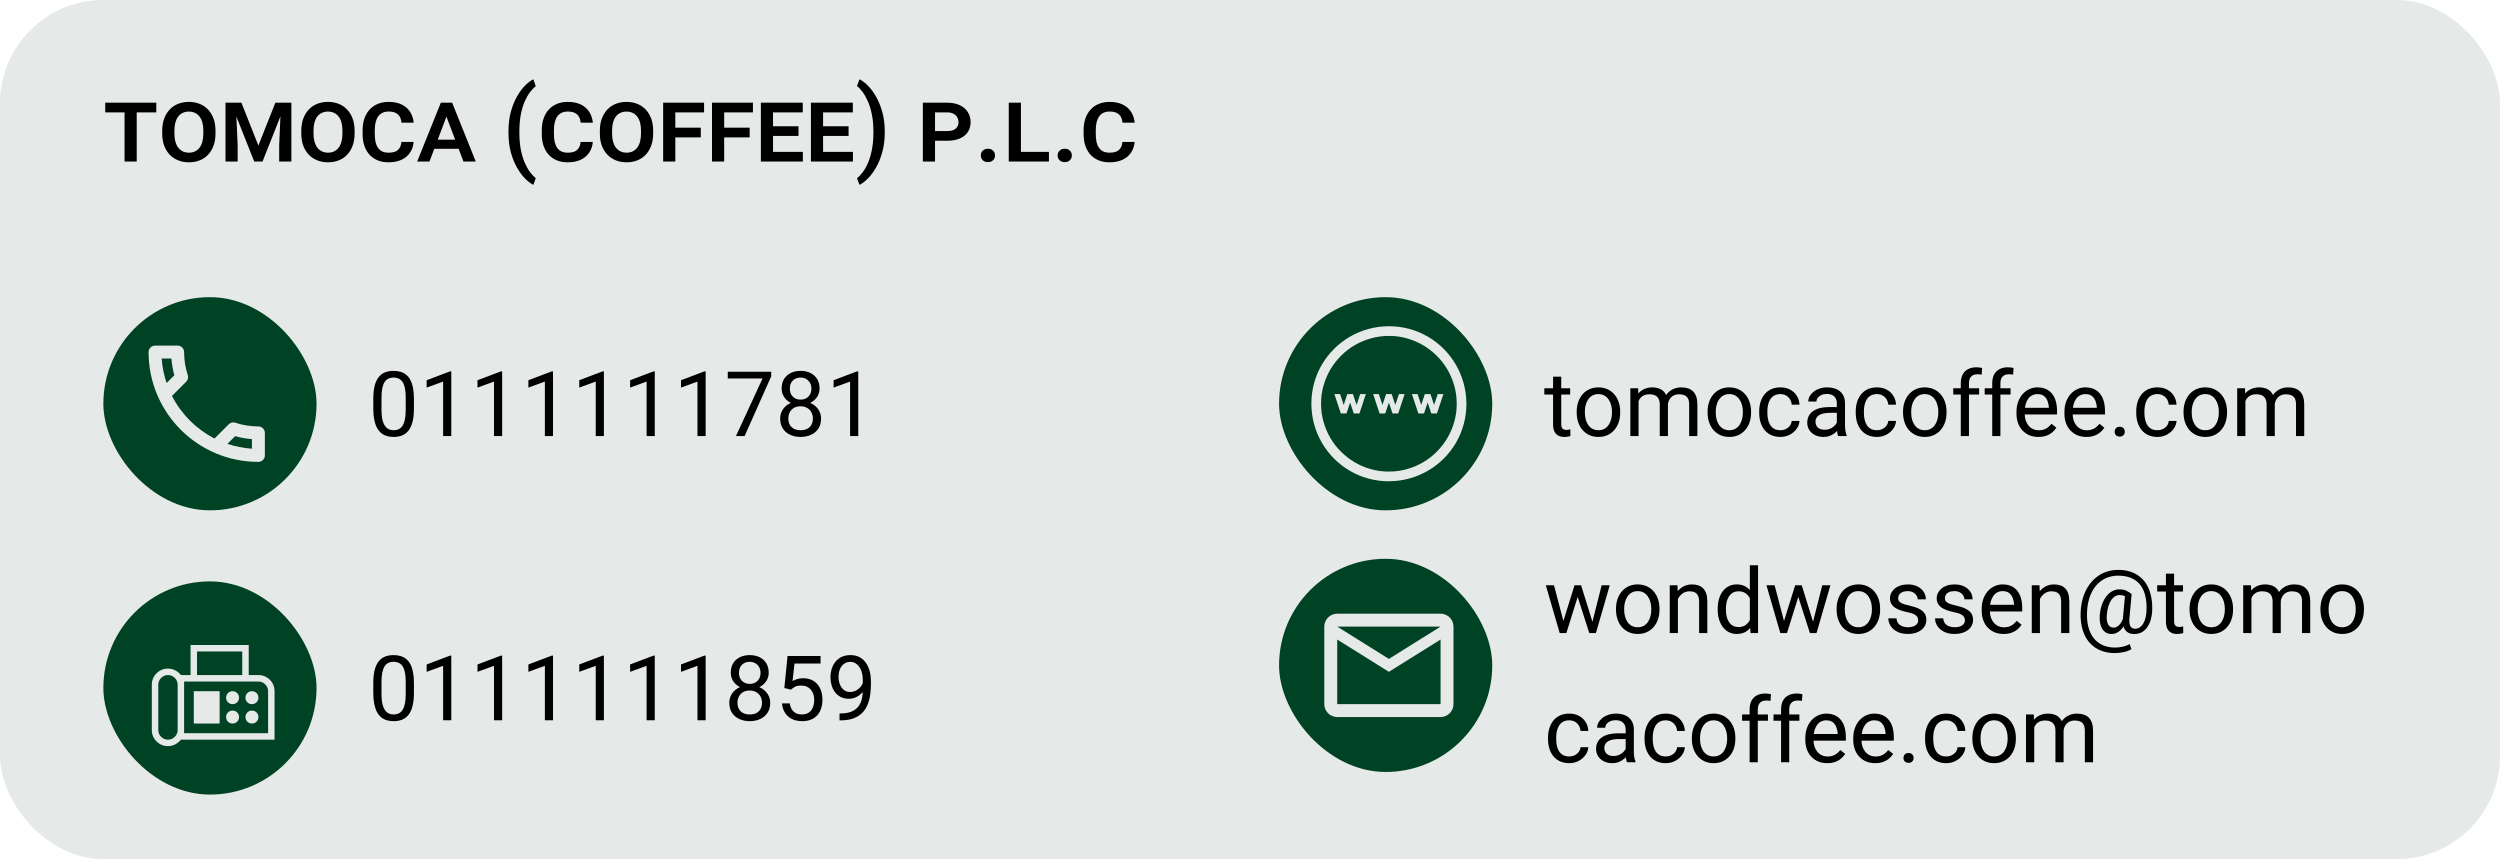 <svg width="387" height="133" viewBox="0 0 387 133" fill="none" xmlns="http://www.w3.org/2000/svg">
<rect width="387" height="133" rx="16" fill="#E5EAE8"/>
<path d="M21.164 15.898V25H19.281V15.898H21.164ZM24.195 15.898V17.398H16.289V15.898H24.195ZM33.359 20.234V20.672C33.359 21.365 33.26 21.984 33.062 22.531C32.865 23.078 32.583 23.547 32.219 23.938C31.859 24.323 31.427 24.617 30.922 24.82C30.417 25.023 29.859 25.125 29.25 25.125C28.641 25.125 28.083 25.023 27.578 24.82C27.073 24.617 26.635 24.323 26.266 23.938C25.896 23.547 25.609 23.078 25.406 22.531C25.208 21.984 25.109 21.365 25.109 20.672V20.234C25.109 19.542 25.208 18.922 25.406 18.375C25.609 17.828 25.893 17.359 26.258 16.969C26.622 16.578 27.057 16.281 27.562 16.078C28.068 15.875 28.625 15.773 29.234 15.773C29.849 15.773 30.406 15.875 30.906 16.078C31.412 16.281 31.846 16.578 32.211 16.969C32.581 17.359 32.865 17.828 33.062 18.375C33.26 18.922 33.359 19.542 33.359 20.234ZM31.477 20.672V20.219C31.477 19.745 31.427 19.326 31.328 18.961C31.229 18.596 31.081 18.289 30.883 18.039C30.69 17.789 30.456 17.599 30.18 17.469C29.904 17.338 29.588 17.273 29.234 17.273C28.885 17.273 28.57 17.338 28.289 17.469C28.013 17.599 27.779 17.789 27.586 18.039C27.398 18.289 27.253 18.596 27.148 18.961C27.049 19.326 27 19.745 27 20.219V20.672C27 21.141 27.049 21.56 27.148 21.93C27.253 22.294 27.401 22.604 27.594 22.859C27.792 23.109 28.029 23.302 28.305 23.438C28.586 23.568 28.901 23.633 29.25 23.633C29.604 23.633 29.917 23.568 30.188 23.438C30.463 23.302 30.698 23.109 30.891 22.859C31.083 22.604 31.229 22.294 31.328 21.93C31.427 21.56 31.477 21.141 31.477 20.672ZM35.742 15.898H37.367L40 22.531L42.625 15.898H44.25L40.641 25H39.352L35.742 15.898ZM34.906 15.898H36.5L36.789 22.5V25H34.906V15.898ZM43.5 15.898H45.102V25H43.219V22.5L43.5 15.898ZM54.891 20.234V20.672C54.891 21.365 54.792 21.984 54.594 22.531C54.396 23.078 54.115 23.547 53.75 23.938C53.391 24.323 52.958 24.617 52.453 24.82C51.948 25.023 51.391 25.125 50.781 25.125C50.172 25.125 49.615 25.023 49.109 24.82C48.604 24.617 48.167 24.323 47.797 23.938C47.427 23.547 47.141 23.078 46.938 22.531C46.74 21.984 46.641 21.365 46.641 20.672V20.234C46.641 19.542 46.74 18.922 46.938 18.375C47.141 17.828 47.425 17.359 47.789 16.969C48.154 16.578 48.589 16.281 49.094 16.078C49.599 15.875 50.156 15.773 50.766 15.773C51.38 15.773 51.938 15.875 52.438 16.078C52.943 16.281 53.378 16.578 53.742 16.969C54.112 17.359 54.396 17.828 54.594 18.375C54.792 18.922 54.891 19.542 54.891 20.234ZM53.008 20.672V20.219C53.008 19.745 52.958 19.326 52.859 18.961C52.76 18.596 52.612 18.289 52.414 18.039C52.221 17.789 51.987 17.599 51.711 17.469C51.435 17.338 51.12 17.273 50.766 17.273C50.417 17.273 50.102 17.338 49.82 17.469C49.544 17.599 49.31 17.789 49.117 18.039C48.93 18.289 48.784 18.596 48.68 18.961C48.581 19.326 48.531 19.745 48.531 20.219V20.672C48.531 21.141 48.581 21.56 48.68 21.93C48.784 22.294 48.932 22.604 49.125 22.859C49.323 23.109 49.56 23.302 49.836 23.438C50.117 23.568 50.432 23.633 50.781 23.633C51.135 23.633 51.448 23.568 51.719 23.438C51.995 23.302 52.229 23.109 52.422 22.859C52.615 22.604 52.76 22.294 52.859 21.93C52.958 21.56 53.008 21.141 53.008 20.672ZM62.141 21.969H64.031C63.984 22.588 63.802 23.135 63.484 23.609C63.172 24.083 62.734 24.456 62.172 24.727C61.609 24.992 60.93 25.125 60.133 25.125C59.513 25.125 58.956 25.023 58.461 24.82C57.971 24.617 57.552 24.328 57.203 23.953C56.859 23.573 56.594 23.115 56.406 22.578C56.224 22.037 56.133 21.43 56.133 20.758V20.148C56.133 19.477 56.227 18.872 56.414 18.336C56.602 17.794 56.872 17.333 57.227 16.953C57.581 16.568 58.003 16.276 58.492 16.078C58.987 15.875 59.542 15.773 60.156 15.773C60.964 15.773 61.643 15.912 62.195 16.188C62.747 16.458 63.177 16.836 63.484 17.32C63.792 17.805 63.977 18.359 64.039 18.984H62.156C62.125 18.646 62.039 18.349 61.898 18.094C61.758 17.833 61.547 17.63 61.266 17.484C60.984 17.338 60.615 17.266 60.156 17.266C59.802 17.266 59.492 17.328 59.227 17.453C58.961 17.573 58.737 17.755 58.555 18C58.378 18.245 58.242 18.547 58.148 18.906C58.06 19.26 58.016 19.672 58.016 20.141V20.758C58.016 21.216 58.055 21.625 58.133 21.984C58.216 22.338 58.344 22.638 58.516 22.883C58.688 23.128 58.906 23.315 59.172 23.445C59.443 23.57 59.763 23.633 60.133 23.633C60.575 23.633 60.938 23.573 61.219 23.453C61.5 23.328 61.716 23.141 61.867 22.891C62.018 22.641 62.109 22.333 62.141 21.969ZM69.219 17.766L66.484 25H64.578L68.242 15.898H69.508L69.219 17.766ZM71.742 25L68.992 17.75L68.703 15.898H69.992L73.648 25H71.742ZM71.625 21.625V23.039H66.422V21.625H71.625ZM78.711 20.508V20.375C78.711 19.26 78.831 18.25 79.07 17.344C79.315 16.432 79.633 15.635 80.023 14.953C80.414 14.266 80.831 13.698 81.273 13.25C81.721 12.797 82.151 12.471 82.562 12.273L82.938 13.352C82.635 13.575 82.333 13.885 82.031 14.281C81.734 14.677 81.461 15.164 81.211 15.742C80.966 16.315 80.768 16.987 80.617 17.758C80.471 18.523 80.398 19.391 80.398 20.359V20.523C80.398 21.492 80.471 22.362 80.617 23.133C80.768 23.898 80.966 24.57 81.211 25.148C81.461 25.727 81.734 26.216 82.031 26.617C82.333 27.023 82.635 27.346 82.938 27.586L82.562 28.617C82.151 28.414 81.721 28.086 81.273 27.633C80.831 27.185 80.414 26.617 80.023 25.93C79.633 25.247 79.315 24.453 79.07 23.547C78.831 22.635 78.711 21.622 78.711 20.508ZM89.875 21.969H91.766C91.719 22.588 91.537 23.135 91.219 23.609C90.906 24.083 90.469 24.456 89.906 24.727C89.344 24.992 88.664 25.125 87.867 25.125C87.247 25.125 86.69 25.023 86.195 24.82C85.706 24.617 85.287 24.328 84.938 23.953C84.594 23.573 84.328 23.115 84.141 22.578C83.958 22.037 83.867 21.43 83.867 20.758V20.148C83.867 19.477 83.961 18.872 84.148 18.336C84.336 17.794 84.607 17.333 84.961 16.953C85.315 16.568 85.737 16.276 86.227 16.078C86.721 15.875 87.276 15.773 87.891 15.773C88.698 15.773 89.378 15.912 89.93 16.188C90.482 16.458 90.912 16.836 91.219 17.32C91.526 17.805 91.711 18.359 91.773 18.984H89.891C89.859 18.646 89.773 18.349 89.633 18.094C89.492 17.833 89.281 17.63 89 17.484C88.719 17.338 88.349 17.266 87.891 17.266C87.537 17.266 87.227 17.328 86.961 17.453C86.695 17.573 86.471 17.755 86.289 18C86.112 18.245 85.977 18.547 85.883 18.906C85.794 19.26 85.75 19.672 85.75 20.141V20.758C85.75 21.216 85.789 21.625 85.867 21.984C85.951 22.338 86.078 22.638 86.25 22.883C86.422 23.128 86.641 23.315 86.906 23.445C87.177 23.57 87.497 23.633 87.867 23.633C88.31 23.633 88.672 23.573 88.953 23.453C89.234 23.328 89.451 23.141 89.602 22.891C89.753 22.641 89.844 22.333 89.875 21.969ZM101.109 20.234V20.672C101.109 21.365 101.01 21.984 100.812 22.531C100.615 23.078 100.333 23.547 99.969 23.938C99.609 24.323 99.177 24.617 98.672 24.82C98.167 25.023 97.609 25.125 97 25.125C96.391 25.125 95.833 25.023 95.328 24.82C94.823 24.617 94.385 24.323 94.016 23.938C93.646 23.547 93.359 23.078 93.156 22.531C92.958 21.984 92.859 21.365 92.859 20.672V20.234C92.859 19.542 92.958 18.922 93.156 18.375C93.359 17.828 93.643 17.359 94.008 16.969C94.372 16.578 94.807 16.281 95.312 16.078C95.818 15.875 96.375 15.773 96.984 15.773C97.599 15.773 98.156 15.875 98.656 16.078C99.162 16.281 99.596 16.578 99.961 16.969C100.331 17.359 100.615 17.828 100.812 18.375C101.01 18.922 101.109 19.542 101.109 20.234ZM99.227 20.672V20.219C99.227 19.745 99.177 19.326 99.078 18.961C98.979 18.596 98.831 18.289 98.633 18.039C98.44 17.789 98.206 17.599 97.93 17.469C97.654 17.338 97.338 17.273 96.984 17.273C96.635 17.273 96.32 17.338 96.039 17.469C95.763 17.599 95.529 17.789 95.336 18.039C95.148 18.289 95.003 18.596 94.898 18.961C94.799 19.326 94.75 19.745 94.75 20.219V20.672C94.75 21.141 94.799 21.56 94.898 21.93C95.003 22.294 95.151 22.604 95.344 22.859C95.542 23.109 95.779 23.302 96.055 23.438C96.336 23.568 96.651 23.633 97 23.633C97.354 23.633 97.667 23.568 97.938 23.438C98.213 23.302 98.448 23.109 98.641 22.859C98.833 22.604 98.979 22.294 99.078 21.93C99.177 21.56 99.227 21.141 99.227 20.672ZM104.539 15.898V25H102.656V15.898H104.539ZM108.484 19.766V21.266H104.031V19.766H108.484ZM108.992 15.898V17.398H104.031V15.898H108.992ZM112.102 15.898V25H110.219V15.898H112.102ZM116.047 19.766V21.266H111.594V19.766H116.047ZM116.555 15.898V17.398H111.594V15.898H116.555ZM124.281 23.508V25H119.07V23.508H124.281ZM119.664 15.898V25H117.781V15.898H119.664ZM123.609 19.547V21.039H119.07V19.547H123.609ZM124.266 15.898V17.398H119.07V15.898H124.266ZM132.031 23.508V25H126.82V23.508H132.031ZM127.414 15.898V25H125.531V15.898H127.414ZM131.359 19.547V21.039H126.82V19.547H131.359ZM132.016 15.898V17.398H126.82V15.898H132.016ZM136.961 20.375V20.508C136.961 21.607 136.836 22.609 136.586 23.516C136.341 24.422 136.021 25.219 135.625 25.906C135.234 26.594 134.81 27.167 134.352 27.625C133.898 28.083 133.464 28.414 133.047 28.617L132.664 27.586C132.966 27.357 133.266 27.042 133.562 26.641C133.865 26.245 134.138 25.753 134.383 25.164C134.633 24.581 134.831 23.904 134.977 23.133C135.128 22.362 135.203 21.492 135.203 20.523V20.359C135.203 19.391 135.125 18.521 134.969 17.75C134.818 16.974 134.615 16.297 134.359 15.719C134.104 15.135 133.828 14.643 133.531 14.242C133.234 13.841 132.945 13.529 132.664 13.305L133.047 12.273C133.464 12.471 133.898 12.8 134.352 13.258C134.81 13.716 135.234 14.292 135.625 14.984C136.021 15.672 136.341 16.469 136.586 17.375C136.836 18.281 136.961 19.281 136.961 20.375ZM146.625 21.789H144.109V20.289H146.625C147.031 20.289 147.362 20.229 147.617 20.109C147.878 19.99 148.068 19.828 148.188 19.625C148.312 19.417 148.375 19.182 148.375 18.922C148.375 18.651 148.312 18.401 148.188 18.172C148.068 17.943 147.878 17.758 147.617 17.617C147.362 17.471 147.031 17.398 146.625 17.398H144.742V25H142.859V15.898H146.625C147.391 15.898 148.044 16.029 148.586 16.289C149.128 16.549 149.539 16.906 149.82 17.359C150.107 17.807 150.25 18.323 150.25 18.906C150.25 19.344 150.169 19.74 150.008 20.094C149.846 20.448 149.609 20.753 149.297 21.008C148.984 21.258 148.604 21.451 148.156 21.586C147.708 21.721 147.198 21.789 146.625 21.789ZM151.828 24.062C151.828 23.771 151.927 23.526 152.125 23.328C152.323 23.125 152.591 23.023 152.93 23.023C153.273 23.023 153.542 23.125 153.734 23.328C153.932 23.526 154.031 23.771 154.031 24.062C154.031 24.354 153.932 24.599 153.734 24.797C153.542 24.995 153.273 25.094 152.93 25.094C152.591 25.094 152.323 24.995 152.125 24.797C151.927 24.599 151.828 24.354 151.828 24.062ZM162.375 23.508V25H157.445V23.508H162.375ZM158.039 15.898V25H156.156V15.898H158.039ZM163.719 24.062C163.719 23.771 163.818 23.526 164.016 23.328C164.214 23.125 164.482 23.023 164.82 23.023C165.164 23.023 165.432 23.125 165.625 23.328C165.823 23.526 165.922 23.771 165.922 24.062C165.922 24.354 165.823 24.599 165.625 24.797C165.432 24.995 165.164 25.094 164.82 25.094C164.482 25.094 164.214 24.995 164.016 24.797C163.818 24.599 163.719 24.354 163.719 24.062ZM173.75 21.969H175.641C175.594 22.588 175.411 23.135 175.094 23.609C174.781 24.083 174.344 24.456 173.781 24.727C173.219 24.992 172.539 25.125 171.742 25.125C171.122 25.125 170.565 25.023 170.07 24.82C169.581 24.617 169.161 24.328 168.812 23.953C168.469 23.573 168.203 23.115 168.016 22.578C167.833 22.037 167.742 21.43 167.742 20.758V20.148C167.742 19.477 167.836 18.872 168.023 18.336C168.211 17.794 168.482 17.333 168.836 16.953C169.19 16.568 169.612 16.276 170.102 16.078C170.596 15.875 171.151 15.773 171.766 15.773C172.573 15.773 173.253 15.912 173.805 16.188C174.357 16.458 174.786 16.836 175.094 17.32C175.401 17.805 175.586 18.359 175.648 18.984H173.766C173.734 18.646 173.648 18.349 173.508 18.094C173.367 17.833 173.156 17.63 172.875 17.484C172.594 17.338 172.224 17.266 171.766 17.266C171.411 17.266 171.102 17.328 170.836 17.453C170.57 17.573 170.346 17.755 170.164 18C169.987 18.245 169.852 18.547 169.758 18.906C169.669 19.26 169.625 19.672 169.625 20.141V20.758C169.625 21.216 169.664 21.625 169.742 21.984C169.826 22.338 169.953 22.638 170.125 22.883C170.297 23.128 170.516 23.315 170.781 23.445C171.052 23.57 171.372 23.633 171.742 23.633C172.185 23.633 172.547 23.573 172.828 23.453C173.109 23.328 173.326 23.141 173.477 22.891C173.628 22.641 173.719 22.333 173.75 21.969Z" fill="black"/>
<rect x="16" y="46" width="33" height="33" rx="16.5" fill="#004224"/>
<path d="M26.54 55.5C26.6 56.39 26.75 57.26 26.99 58.09L25.79 59.29C25.38 58.09 25.12 56.82 25.03 55.5H26.54ZM36.4 67.52C37.25 67.76 38.12 67.91 39 67.97V69.46C37.68 69.37 36.41 69.11 35.2 68.71L36.4 67.52ZM27.5 53.5H24C23.45 53.5 23 53.95 23 54.5C23 63.89 30.61 71.5 40 71.5C40.55 71.5 41 71.05 41 70.5V67.01C41 66.46 40.55 66.01 40 66.01C38.76 66.01 37.55 65.81 36.43 65.44C36.331 65.404 36.226 65.387 36.12 65.39C35.86 65.39 35.61 65.49 35.41 65.68L33.21 67.88C30.375 66.43 28.07 64.125 26.62 61.29L28.82 59.09C29.1 58.81 29.18 58.42 29.07 58.07C28.691 56.918 28.498 55.713 28.5 54.5C28.5 53.95 28.05 53.5 27.5 53.5Z" fill="#E5EAE8"/>
<path d="M64.075 61.73V63.248C64.075 64.064 64.002 64.752 63.856 65.312C63.711 65.873 63.501 66.324 63.227 66.666C62.954 67.008 62.624 67.256 62.236 67.411C61.853 67.561 61.421 67.637 60.938 67.637C60.555 67.637 60.202 67.589 59.878 67.493C59.554 67.397 59.263 67.245 59.003 67.035C58.748 66.821 58.529 66.543 58.347 66.201C58.164 65.859 58.025 65.445 57.93 64.957C57.834 64.469 57.786 63.9 57.786 63.248V61.73C57.786 60.915 57.859 60.231 58.005 59.68C58.155 59.128 58.367 58.686 58.641 58.353C58.914 58.016 59.242 57.775 59.625 57.629C60.012 57.483 60.445 57.41 60.924 57.41C61.311 57.41 61.667 57.458 61.99 57.554C62.318 57.645 62.61 57.793 62.865 57.998C63.12 58.199 63.337 58.467 63.515 58.805C63.697 59.137 63.836 59.545 63.932 60.028C64.027 60.511 64.075 61.079 64.075 61.73ZM62.804 63.453V61.519C62.804 61.072 62.776 60.68 62.722 60.343C62.672 60.001 62.596 59.709 62.496 59.468C62.396 59.226 62.268 59.03 62.113 58.88C61.963 58.73 61.787 58.62 61.587 58.552C61.391 58.479 61.17 58.442 60.924 58.442C60.623 58.442 60.356 58.499 60.124 58.613C59.892 58.723 59.696 58.898 59.536 59.14C59.381 59.381 59.263 59.698 59.181 60.09C59.099 60.482 59.058 60.958 59.058 61.519V63.453C59.058 63.9 59.083 64.294 59.133 64.636C59.188 64.978 59.267 65.274 59.372 65.524C59.477 65.77 59.605 65.973 59.755 66.133C59.905 66.292 60.078 66.411 60.274 66.488C60.475 66.561 60.696 66.598 60.938 66.598C61.247 66.598 61.519 66.538 61.751 66.42C61.983 66.301 62.177 66.117 62.332 65.866C62.492 65.611 62.61 65.285 62.688 64.889C62.765 64.488 62.804 64.009 62.804 63.453ZM69.858 57.492V67.5H68.594V59.071L66.044 60.001V58.859L69.66 57.492H69.858ZM77.733 57.492V67.5H76.469V59.071L73.919 60.001V58.859L77.535 57.492H77.733ZM85.608 57.492V67.5H84.344V59.071L81.794 60.001V58.859L85.41 57.492H85.608ZM93.483 57.492V67.5H92.219V59.071L89.669 60.001V58.859L93.285 57.492H93.483ZM101.358 57.492V67.5H100.094V59.071L97.544 60.001V58.859L101.16 57.492H101.358ZM109.233 57.492V67.5H107.969V59.071L105.419 60.001V58.859L109.035 57.492H109.233ZM119.385 57.547V58.258L115.263 67.5H113.93L118.045 58.586H112.658V57.547H119.385ZM127.103 64.807C127.103 65.413 126.961 65.928 126.679 66.352C126.401 66.771 126.022 67.09 125.544 67.309C125.07 67.527 124.535 67.637 123.938 67.637C123.34 67.637 122.803 67.527 122.324 67.309C121.846 67.09 121.467 66.771 121.189 66.352C120.911 65.928 120.772 65.413 120.772 64.807C120.772 64.41 120.848 64.048 120.998 63.72C121.153 63.387 121.369 63.098 121.647 62.852C121.93 62.605 122.263 62.416 122.646 62.284C123.033 62.148 123.459 62.079 123.924 62.079C124.535 62.079 125.079 62.198 125.558 62.435C126.036 62.667 126.412 62.988 126.686 63.398C126.964 63.809 127.103 64.278 127.103 64.807ZM125.831 64.779C125.831 64.41 125.751 64.084 125.592 63.802C125.432 63.515 125.209 63.291 124.922 63.132C124.635 62.972 124.302 62.893 123.924 62.893C123.536 62.893 123.201 62.972 122.919 63.132C122.641 63.291 122.424 63.515 122.27 63.802C122.115 64.084 122.037 64.41 122.037 64.779C122.037 65.162 122.112 65.49 122.263 65.764C122.418 66.033 122.636 66.24 122.919 66.386C123.206 66.527 123.546 66.598 123.938 66.598C124.329 66.598 124.667 66.527 124.949 66.386C125.232 66.24 125.448 66.033 125.599 65.764C125.754 65.49 125.831 65.162 125.831 64.779ZM126.87 60.138C126.87 60.621 126.743 61.056 126.487 61.443C126.232 61.831 125.883 62.136 125.441 62.359C124.999 62.583 124.498 62.694 123.938 62.694C123.368 62.694 122.86 62.583 122.413 62.359C121.971 62.136 121.625 61.831 121.374 61.443C121.123 61.056 120.998 60.621 120.998 60.138C120.998 59.559 121.123 59.067 121.374 58.661C121.629 58.255 121.978 57.946 122.42 57.731C122.862 57.517 123.366 57.41 123.931 57.41C124.5 57.41 125.006 57.517 125.448 57.731C125.89 57.946 126.237 58.255 126.487 58.661C126.743 59.067 126.87 59.559 126.87 60.138ZM125.605 60.158C125.605 59.825 125.535 59.532 125.394 59.276C125.252 59.021 125.056 58.821 124.806 58.675C124.555 58.524 124.263 58.449 123.931 58.449C123.598 58.449 123.306 58.52 123.056 58.661C122.81 58.798 122.616 58.994 122.475 59.249C122.338 59.504 122.27 59.807 122.27 60.158C122.27 60.5 122.338 60.798 122.475 61.054C122.616 61.309 122.812 61.507 123.062 61.648C123.313 61.79 123.605 61.86 123.938 61.86C124.27 61.86 124.56 61.79 124.806 61.648C125.056 61.507 125.252 61.309 125.394 61.054C125.535 60.798 125.605 60.5 125.605 60.158ZM132.858 57.492V67.5H131.594V59.071L129.044 60.001V58.859L132.66 57.492H132.858Z" fill="black"/>
<rect x="16" y="90" width="33" height="33" rx="16.5" fill="#004224"/>
<path d="M26 115.5C25.305 115.5 24.715 115.257 24.23 114.77C23.743 114.285 23.5 113.695 23.5 113V106C23.5 105.305 23.743 104.715 24.23 104.23C24.715 103.743 25.305 103.5 26 103.5C26.411 103.5 26.789 103.592 27.132 103.775C27.475 103.958 27.769 104.2 28.014 104.5H29.5V99.846H38.5V104.5H40C40.695 104.5 41.285 104.743 41.77 105.23C42.257 105.715 42.5 106.305 42.5 107V114.5H28.014C27.769 114.8 27.475 115.042 27.132 115.225C26.789 115.408 26.412 115.5 26 115.5ZM26 114.5C26.411 114.5 26.764 114.353 27.059 114.059C27.353 113.764 27.5 113.411 27.5 113V106C27.5 105.589 27.353 105.236 27.059 104.941C26.764 104.647 26.411 104.5 26 104.5C25.589 104.5 25.236 104.647 24.941 104.941C24.647 105.236 24.5 105.589 24.5 106V113C24.5 113.411 24.647 113.764 24.941 114.059C25.236 114.353 25.589 114.5 26 114.5ZM30.5 104.5H37.5V100.846H30.5V104.5ZM28.5 113.5H41.5V107C41.5 106.589 41.353 106.236 41.059 105.941C40.764 105.647 40.411 105.5 40 105.5H28.5V113.5ZM36 109C36.283 109 36.521 108.904 36.713 108.712C36.905 108.52 37.001 108.283 37 108C36.999 107.717 36.903 107.48 36.712 107.288C36.521 107.096 36.283 107 36 107C35.717 107 35.479 107.096 35.288 107.288C35.097 107.48 35.001 107.717 35 108C34.999 108.283 35.095 108.52 35.288 108.713C35.481 108.906 35.718 109.001 36 109ZM39 109C39.283 109 39.521 108.904 39.713 108.712C39.905 108.52 40.001 108.283 40 108C39.999 107.717 39.903 107.48 39.712 107.288C39.521 107.096 39.283 107 39 107C38.717 107 38.479 107.096 38.288 107.288C38.097 107.48 38.001 107.717 38 108C37.999 108.283 38.095 108.52 38.288 108.713C38.481 108.906 38.718 109.001 39 109ZM36 112C36.283 112 36.521 111.904 36.713 111.712C36.905 111.52 37.001 111.283 37 111C36.999 110.717 36.903 110.48 36.712 110.288C36.521 110.096 36.283 110 36 110C35.717 110 35.479 110.096 35.288 110.288C35.097 110.48 35.001 110.717 35 111C34.999 111.283 35.095 111.52 35.288 111.713C35.481 111.906 35.718 112.001 36 112ZM39 112C39.283 112 39.521 111.904 39.713 111.712C39.905 111.52 40.001 111.283 40 111C39.999 110.717 39.903 110.48 39.712 110.288C39.521 110.096 39.283 110 39 110C38.717 110 38.479 110.096 38.288 110.288C38.097 110.48 38.001 110.717 38 111C37.999 111.283 38.095 111.52 38.288 111.713C38.481 111.906 38.718 112.001 39 112ZM30 112H34V107H30V112Z" fill="#E5EAE8"/>
<path d="M64.075 105.73V107.248C64.075 108.064 64.002 108.752 63.856 109.312C63.711 109.873 63.501 110.324 63.227 110.666C62.954 111.008 62.624 111.256 62.236 111.411C61.853 111.562 61.421 111.637 60.938 111.637C60.555 111.637 60.202 111.589 59.878 111.493C59.554 111.397 59.263 111.245 59.003 111.035C58.748 110.821 58.529 110.543 58.347 110.201C58.164 109.859 58.025 109.445 57.93 108.957C57.834 108.469 57.786 107.9 57.786 107.248V105.73C57.786 104.915 57.859 104.231 58.005 103.68C58.155 103.128 58.367 102.686 58.641 102.354C58.914 102.016 59.242 101.775 59.625 101.629C60.012 101.483 60.445 101.41 60.924 101.41C61.311 101.41 61.667 101.458 61.99 101.554C62.318 101.645 62.61 101.793 62.865 101.998C63.12 102.199 63.337 102.467 63.515 102.805C63.697 103.137 63.836 103.545 63.932 104.028C64.027 104.511 64.075 105.079 64.075 105.73ZM62.804 107.453V105.519C62.804 105.072 62.776 104.68 62.722 104.343C62.672 104.001 62.596 103.709 62.496 103.468C62.396 103.226 62.268 103.03 62.113 102.88C61.963 102.729 61.787 102.62 61.587 102.552C61.391 102.479 61.17 102.442 60.924 102.442C60.623 102.442 60.356 102.499 60.124 102.613C59.892 102.723 59.696 102.898 59.536 103.14C59.381 103.381 59.263 103.698 59.181 104.09C59.099 104.482 59.058 104.958 59.058 105.519V107.453C59.058 107.9 59.083 108.294 59.133 108.636C59.188 108.978 59.267 109.274 59.372 109.524C59.477 109.771 59.605 109.973 59.755 110.133C59.905 110.292 60.078 110.411 60.274 110.488C60.475 110.561 60.696 110.598 60.938 110.598C61.247 110.598 61.519 110.538 61.751 110.42C61.983 110.301 62.177 110.117 62.332 109.866C62.492 109.611 62.61 109.285 62.688 108.889C62.765 108.488 62.804 108.009 62.804 107.453ZM69.858 101.492V111.5H68.594V103.071L66.044 104.001V102.859L69.66 101.492H69.858ZM77.733 101.492V111.5H76.469V103.071L73.919 104.001V102.859L77.535 101.492H77.733ZM85.608 101.492V111.5H84.344V103.071L81.794 104.001V102.859L85.41 101.492H85.608ZM93.483 101.492V111.5H92.219V103.071L89.669 104.001V102.859L93.285 101.492H93.483ZM101.358 101.492V111.5H100.094V103.071L97.544 104.001V102.859L101.16 101.492H101.358ZM109.233 101.492V111.5H107.969V103.071L105.419 104.001V102.859L109.035 101.492H109.233ZM119.228 108.807C119.228 109.413 119.086 109.928 118.804 110.352C118.526 110.771 118.147 111.09 117.669 111.309C117.195 111.527 116.66 111.637 116.062 111.637C115.465 111.637 114.928 111.527 114.449 111.309C113.971 111.09 113.592 110.771 113.314 110.352C113.036 109.928 112.897 109.413 112.897 108.807C112.897 108.41 112.973 108.048 113.123 107.72C113.278 107.387 113.494 107.098 113.772 106.852C114.055 106.605 114.388 106.416 114.771 106.284C115.158 106.147 115.584 106.079 116.049 106.079C116.66 106.079 117.204 106.198 117.683 106.435C118.161 106.667 118.537 106.988 118.811 107.398C119.089 107.809 119.228 108.278 119.228 108.807ZM117.956 108.779C117.956 108.41 117.876 108.084 117.717 107.802C117.557 107.515 117.334 107.291 117.047 107.132C116.76 106.972 116.427 106.893 116.049 106.893C115.661 106.893 115.326 106.972 115.044 107.132C114.766 107.291 114.549 107.515 114.395 107.802C114.24 108.084 114.162 108.41 114.162 108.779C114.162 109.162 114.237 109.49 114.388 109.764C114.543 110.033 114.761 110.24 115.044 110.386C115.331 110.527 115.671 110.598 116.062 110.598C116.454 110.598 116.792 110.527 117.074 110.386C117.357 110.24 117.573 110.033 117.724 109.764C117.879 109.49 117.956 109.162 117.956 108.779ZM118.995 104.138C118.995 104.621 118.868 105.056 118.612 105.443C118.357 105.831 118.008 106.136 117.566 106.359C117.124 106.583 116.623 106.694 116.062 106.694C115.493 106.694 114.985 106.583 114.538 106.359C114.096 106.136 113.75 105.831 113.499 105.443C113.248 105.056 113.123 104.621 113.123 104.138C113.123 103.559 113.248 103.067 113.499 102.661C113.754 102.256 114.103 101.946 114.545 101.731C114.987 101.517 115.491 101.41 116.056 101.41C116.625 101.41 117.131 101.517 117.573 101.731C118.015 101.946 118.362 102.256 118.612 102.661C118.868 103.067 118.995 103.559 118.995 104.138ZM117.73 104.158C117.73 103.826 117.66 103.532 117.519 103.276C117.377 103.021 117.181 102.821 116.931 102.675C116.68 102.524 116.388 102.449 116.056 102.449C115.723 102.449 115.431 102.52 115.181 102.661C114.935 102.798 114.741 102.994 114.6 103.249C114.463 103.504 114.395 103.807 114.395 104.158C114.395 104.5 114.463 104.799 114.6 105.054C114.741 105.309 114.937 105.507 115.188 105.648C115.438 105.79 115.73 105.86 116.062 105.86C116.395 105.86 116.685 105.79 116.931 105.648C117.181 105.507 117.377 105.309 117.519 105.054C117.66 104.799 117.73 104.5 117.73 104.158ZM122.427 106.763L121.415 106.503L121.914 101.547H127.021V102.716H122.987L122.687 105.423C122.869 105.318 123.099 105.22 123.377 105.129C123.66 105.038 123.983 104.992 124.348 104.992C124.808 104.992 125.22 105.072 125.585 105.231C125.95 105.386 126.259 105.61 126.515 105.901C126.774 106.193 126.973 106.544 127.109 106.954C127.246 107.364 127.314 107.822 127.314 108.328C127.314 108.807 127.248 109.246 127.116 109.647C126.989 110.049 126.795 110.399 126.535 110.7C126.275 110.996 125.947 111.227 125.551 111.391C125.159 111.555 124.696 111.637 124.163 111.637C123.762 111.637 123.382 111.582 123.021 111.473C122.666 111.359 122.347 111.188 122.064 110.96C121.786 110.728 121.559 110.44 121.381 110.099C121.208 109.752 121.098 109.347 121.053 108.882H122.256C122.311 109.256 122.42 109.57 122.584 109.825C122.748 110.08 122.962 110.274 123.227 110.406C123.495 110.534 123.808 110.598 124.163 110.598C124.464 110.598 124.73 110.545 124.963 110.44C125.195 110.336 125.391 110.185 125.551 109.989C125.71 109.793 125.831 109.556 125.913 109.278C126 109 126.043 108.688 126.043 108.342C126.043 108.027 126 107.736 125.913 107.467C125.826 107.198 125.697 106.963 125.523 106.763C125.355 106.562 125.147 106.407 124.901 106.298C124.655 106.184 124.373 106.127 124.054 106.127C123.63 106.127 123.309 106.184 123.09 106.298C122.876 106.412 122.655 106.567 122.427 106.763ZM129.96 110.44H130.09C130.819 110.44 131.411 110.338 131.867 110.133C132.323 109.928 132.674 109.652 132.92 109.306C133.166 108.959 133.335 108.57 133.426 108.137C133.517 107.699 133.562 107.25 133.562 106.79V105.266C133.562 104.814 133.51 104.413 133.405 104.062C133.305 103.712 133.164 103.418 132.981 103.181C132.804 102.944 132.601 102.764 132.373 102.641C132.145 102.518 131.904 102.456 131.648 102.456C131.357 102.456 131.095 102.515 130.862 102.634C130.634 102.748 130.441 102.91 130.281 103.119C130.126 103.329 130.008 103.575 129.926 103.857C129.844 104.14 129.803 104.448 129.803 104.78C129.803 105.076 129.839 105.364 129.912 105.642C129.985 105.92 130.097 106.17 130.247 106.394C130.397 106.617 130.584 106.795 130.808 106.927C131.035 107.054 131.302 107.118 131.607 107.118C131.89 107.118 132.154 107.063 132.4 106.954C132.651 106.84 132.872 106.688 133.063 106.496C133.259 106.3 133.414 106.079 133.528 105.833C133.647 105.587 133.715 105.329 133.733 105.061H134.335C134.335 105.439 134.26 105.812 134.109 106.182C133.964 106.546 133.758 106.879 133.494 107.18C133.23 107.48 132.92 107.722 132.564 107.904C132.209 108.082 131.822 108.171 131.402 108.171C130.91 108.171 130.484 108.075 130.124 107.884C129.764 107.692 129.468 107.437 129.235 107.118C129.007 106.799 128.837 106.444 128.723 106.052C128.613 105.655 128.559 105.254 128.559 104.849C128.559 104.375 128.625 103.93 128.757 103.516C128.889 103.101 129.085 102.736 129.345 102.422C129.604 102.103 129.926 101.854 130.309 101.677C130.696 101.499 131.143 101.41 131.648 101.41C132.218 101.41 132.703 101.524 133.104 101.752C133.506 101.98 133.831 102.285 134.082 102.668C134.337 103.051 134.524 103.481 134.643 103.96C134.761 104.438 134.82 104.931 134.82 105.437V105.895C134.82 106.41 134.786 106.934 134.718 107.467C134.654 107.995 134.529 108.501 134.342 108.984C134.16 109.467 133.893 109.9 133.542 110.283C133.191 110.661 132.733 110.962 132.168 111.186C131.607 111.404 130.915 111.514 130.09 111.514H129.96V110.44Z" fill="black"/>
<rect x="198" y="46" width="33" height="33" rx="16.5" fill="#004224"/>
<g clip-path="url(#clip0_705_1706)">
<path d="M215 50.5C216.102 50.5 217.164 50.641 218.188 50.922C219.211 51.203 220.168 51.605 221.059 52.129C221.949 52.652 222.758 53.277 223.484 54.004C224.211 54.73 224.836 55.543 225.359 56.441C225.883 57.34 226.285 58.297 226.566 59.312C226.848 60.328 226.992 61.391 227 62.5C227 63.602 226.859 64.664 226.578 65.688C226.297 66.711 225.895 67.668 225.371 68.559C224.848 69.449 224.223 70.258 223.496 70.984C222.77 71.711 221.957 72.336 221.059 72.859C220.16 73.383 219.203 73.785 218.188 74.066C217.172 74.348 216.109 74.492 215 74.5C213.898 74.5 212.836 74.359 211.812 74.078C210.789 73.797 209.832 73.394 208.941 72.871C208.051 72.348 207.242 71.723 206.516 70.996C205.789 70.269 205.164 69.457 204.641 68.559C204.117 67.66 203.715 66.707 203.434 65.699C203.152 64.691 203.008 63.625 203 62.5C203 61.398 203.141 60.336 203.422 59.312C203.703 58.289 204.105 57.332 204.629 56.441C205.152 55.551 205.777 54.742 206.504 54.016C207.23 53.289 208.043 52.664 208.941 52.141C209.84 51.617 210.793 51.215 211.801 50.934C212.809 50.652 213.875 50.508 215 50.5ZM215 73C215.961 73 216.887 72.875 217.777 72.625C218.668 72.375 219.504 72.023 220.285 71.57C221.066 71.117 221.777 70.566 222.418 69.918C223.059 69.269 223.605 68.562 224.059 67.797C224.512 67.031 224.867 66.195 225.125 65.289C225.383 64.383 225.508 63.453 225.5 62.5C225.5 61.539 225.375 60.613 225.125 59.723C224.875 58.832 224.523 57.996 224.07 57.215C223.617 56.434 223.066 55.723 222.418 55.082C221.77 54.441 221.062 53.895 220.297 53.441C219.531 52.988 218.695 52.633 217.789 52.375C216.883 52.117 215.953 51.992 215 52C214.039 52 213.113 52.125 212.223 52.375C211.332 52.625 210.496 52.977 209.715 53.43C208.934 53.883 208.223 54.434 207.582 55.082C206.941 55.73 206.395 56.438 205.941 57.203C205.488 57.969 205.133 58.805 204.875 59.711C204.617 60.617 204.492 61.547 204.5 62.5C204.5 63.461 204.625 64.387 204.875 65.277C205.125 66.168 205.477 67.004 205.93 67.785C206.383 68.566 206.934 69.277 207.582 69.918C208.23 70.559 208.938 71.106 209.703 71.559C210.469 72.012 211.305 72.367 212.211 72.625C213.117 72.883 214.047 73.008 215 73ZM221.996 62.688L222.559 61H223.438L222.441 64H221.562L221 62.312L220.438 64H219.559L218.562 61H219.441L220.004 62.688L220.566 61H221.434L221.996 62.688ZM216.559 61H217.438L216.441 64H215.562L215 62.312L214.438 64H213.559L212.562 61H213.441L214.004 62.688L214.566 61H215.434L215.996 62.688L216.559 61ZM210.559 61H211.438L210.441 64H209.562L209 62.312L208.438 64H207.559L206.562 61H207.441L208.004 62.688L208.566 61H209.434L209.996 62.688L210.559 61Z" fill="#E5EAE8"/>
</g>
<path d="M243.061 60.103V61.074H239.062V60.103H243.061ZM240.415 58.306H241.68V65.668C241.68 65.919 241.718 66.108 241.796 66.235C241.873 66.363 241.974 66.447 242.097 66.488C242.22 66.529 242.352 66.55 242.493 66.55C242.598 66.55 242.707 66.541 242.821 66.522C242.94 66.5 243.029 66.481 243.088 66.468L243.095 67.5C242.994 67.532 242.862 67.561 242.698 67.589C242.539 67.621 242.345 67.637 242.117 67.637C241.807 67.637 241.522 67.575 241.263 67.452C241.003 67.329 240.796 67.124 240.641 66.837C240.49 66.545 240.415 66.153 240.415 65.661V58.306ZM244.072 63.884V63.727C244.072 63.193 244.15 62.699 244.305 62.243C244.46 61.783 244.683 61.384 244.975 61.047C245.266 60.705 245.619 60.441 246.034 60.254C246.449 60.062 246.914 59.967 247.429 59.967C247.948 59.967 248.415 60.062 248.83 60.254C249.249 60.441 249.605 60.705 249.896 61.047C250.193 61.384 250.418 61.783 250.573 62.243C250.728 62.699 250.806 63.193 250.806 63.727V63.884C250.806 64.417 250.728 64.912 250.573 65.367C250.418 65.823 250.193 66.222 249.896 66.564C249.605 66.901 249.252 67.165 248.837 67.356C248.427 67.543 247.962 67.637 247.442 67.637C246.923 67.637 246.456 67.543 246.041 67.356C245.626 67.165 245.271 66.901 244.975 66.564C244.683 66.222 244.46 65.823 244.305 65.367C244.15 64.912 244.072 64.417 244.072 63.884ZM245.337 63.727V63.884C245.337 64.253 245.38 64.602 245.467 64.93C245.553 65.253 245.683 65.54 245.856 65.791C246.034 66.042 246.255 66.24 246.52 66.386C246.784 66.527 247.091 66.598 247.442 66.598C247.789 66.598 248.092 66.527 248.352 66.386C248.616 66.24 248.835 66.042 249.008 65.791C249.181 65.54 249.311 65.253 249.397 64.93C249.489 64.602 249.534 64.253 249.534 63.884V63.727C249.534 63.362 249.489 63.018 249.397 62.694C249.311 62.366 249.179 62.077 249.001 61.826C248.828 61.571 248.609 61.37 248.345 61.225C248.085 61.079 247.78 61.006 247.429 61.006C247.082 61.006 246.777 61.079 246.513 61.225C246.253 61.37 246.034 61.571 245.856 61.826C245.683 62.077 245.553 62.366 245.467 62.694C245.38 63.018 245.337 63.362 245.337 63.727ZM253.649 61.573V67.5H252.378V60.103H253.581L253.649 61.573ZM253.39 63.522L252.802 63.501C252.806 62.995 252.872 62.528 253 62.1C253.128 61.667 253.317 61.291 253.567 60.972C253.818 60.653 254.13 60.407 254.504 60.233C254.878 60.056 255.311 59.967 255.803 59.967C256.149 59.967 256.468 60.017 256.76 60.117C257.051 60.213 257.304 60.366 257.519 60.575C257.733 60.785 257.899 61.054 258.018 61.382C258.136 61.71 258.195 62.106 258.195 62.571V67.5H256.931V62.633C256.931 62.245 256.865 61.935 256.732 61.703C256.605 61.471 256.423 61.302 256.186 61.197C255.949 61.088 255.671 61.033 255.352 61.033C254.978 61.033 254.666 61.099 254.415 61.231C254.164 61.364 253.964 61.546 253.813 61.778C253.663 62.011 253.554 62.277 253.485 62.578C253.422 62.874 253.39 63.189 253.39 63.522ZM258.182 62.824L257.334 63.084C257.339 62.678 257.405 62.289 257.532 61.915C257.664 61.541 257.854 61.209 258.1 60.917C258.35 60.625 258.658 60.395 259.022 60.227C259.387 60.053 259.804 59.967 260.273 59.967C260.67 59.967 261.021 60.019 261.326 60.124C261.636 60.229 261.896 60.391 262.105 60.609C262.32 60.824 262.481 61.099 262.591 61.437C262.7 61.774 262.755 62.175 262.755 62.64V67.5H261.483V62.626C261.483 62.211 261.417 61.89 261.285 61.662C261.158 61.43 260.975 61.268 260.738 61.177C260.506 61.081 260.228 61.033 259.904 61.033C259.626 61.033 259.38 61.081 259.166 61.177C258.952 61.273 258.772 61.405 258.626 61.573C258.48 61.737 258.368 61.926 258.291 62.141C258.218 62.355 258.182 62.583 258.182 62.824ZM264.334 63.884V63.727C264.334 63.193 264.411 62.699 264.566 62.243C264.721 61.783 264.945 61.384 265.236 61.047C265.528 60.705 265.881 60.441 266.296 60.254C266.711 60.062 267.175 59.967 267.69 59.967C268.21 59.967 268.677 60.062 269.092 60.254C269.511 60.441 269.867 60.705 270.158 61.047C270.454 61.384 270.68 61.783 270.835 62.243C270.99 62.699 271.067 63.193 271.067 63.727V63.884C271.067 64.417 270.99 64.912 270.835 65.367C270.68 65.823 270.454 66.222 270.158 66.564C269.867 66.901 269.513 67.165 269.099 67.356C268.688 67.543 268.224 67.637 267.704 67.637C267.185 67.637 266.717 67.543 266.303 67.356C265.888 67.165 265.533 66.901 265.236 66.564C264.945 66.222 264.721 65.823 264.566 65.367C264.411 64.912 264.334 64.417 264.334 63.884ZM265.599 63.727V63.884C265.599 64.253 265.642 64.602 265.729 64.93C265.815 65.253 265.945 65.54 266.118 65.791C266.296 66.042 266.517 66.24 266.781 66.386C267.046 66.527 267.353 66.598 267.704 66.598C268.05 66.598 268.354 66.527 268.613 66.386C268.878 66.24 269.096 66.042 269.27 65.791C269.443 65.54 269.573 65.253 269.659 64.93C269.75 64.602 269.796 64.253 269.796 63.884V63.727C269.796 63.362 269.75 63.018 269.659 62.694C269.573 62.366 269.44 62.077 269.263 61.826C269.09 61.571 268.871 61.37 268.606 61.225C268.347 61.079 268.041 61.006 267.69 61.006C267.344 61.006 267.039 61.079 266.774 61.225C266.515 61.37 266.296 61.571 266.118 61.826C265.945 62.077 265.815 62.366 265.729 62.694C265.642 63.018 265.599 63.362 265.599 63.727ZM275.613 66.598C275.914 66.598 276.192 66.536 276.447 66.413C276.702 66.29 276.912 66.121 277.076 65.907C277.24 65.689 277.334 65.44 277.356 65.162H278.56C278.537 65.6 278.389 66.007 278.115 66.386C277.846 66.759 277.493 67.062 277.056 67.295C276.618 67.523 276.137 67.637 275.613 67.637C275.057 67.637 274.572 67.539 274.157 67.343C273.747 67.147 273.405 66.878 273.132 66.536C272.863 66.194 272.66 65.802 272.523 65.36C272.391 64.914 272.325 64.442 272.325 63.945V63.658C272.325 63.161 272.391 62.692 272.523 62.25C272.66 61.803 272.863 61.409 273.132 61.067C273.405 60.726 273.747 60.457 274.157 60.261C274.572 60.065 275.057 59.967 275.613 59.967C276.192 59.967 276.698 60.085 277.131 60.322C277.564 60.555 277.903 60.874 278.149 61.279C278.4 61.68 278.537 62.136 278.56 62.647H277.356C277.334 62.341 277.247 62.065 277.097 61.819C276.951 61.573 276.75 61.377 276.495 61.231C276.244 61.081 275.951 61.006 275.613 61.006C275.226 61.006 274.9 61.083 274.636 61.238C274.376 61.389 274.169 61.594 274.014 61.853C273.863 62.109 273.754 62.394 273.686 62.708C273.622 63.018 273.59 63.335 273.59 63.658V63.945C273.59 64.269 273.622 64.588 273.686 64.902C273.749 65.217 273.856 65.502 274.007 65.757C274.162 66.012 274.369 66.217 274.629 66.372C274.893 66.522 275.221 66.598 275.613 66.598ZM284.343 66.235V62.428C284.343 62.136 284.284 61.883 284.165 61.669C284.051 61.45 283.878 61.282 283.646 61.163C283.413 61.045 283.126 60.985 282.784 60.985C282.465 60.985 282.185 61.04 281.943 61.149C281.706 61.259 281.52 61.402 281.383 61.58C281.251 61.758 281.185 61.949 281.185 62.154H279.92C279.92 61.89 279.988 61.628 280.125 61.368C280.262 61.108 280.458 60.874 280.713 60.664C280.973 60.45 281.283 60.281 281.643 60.158C282.007 60.031 282.413 59.967 282.859 59.967C283.397 59.967 283.871 60.058 284.281 60.24C284.696 60.422 285.02 60.698 285.252 61.067C285.489 61.432 285.607 61.89 285.607 62.441V65.887C285.607 66.133 285.628 66.395 285.669 66.673C285.715 66.951 285.781 67.19 285.867 67.391V67.5H284.548C284.484 67.354 284.434 67.16 284.397 66.919C284.361 66.673 284.343 66.445 284.343 66.235ZM284.562 63.016L284.575 63.904H283.297C282.937 63.904 282.616 63.934 282.333 63.993C282.05 64.048 281.813 64.132 281.622 64.246C281.431 64.36 281.285 64.504 281.185 64.677C281.084 64.845 281.034 65.044 281.034 65.272C281.034 65.504 281.087 65.716 281.191 65.907C281.296 66.099 281.453 66.251 281.663 66.365C281.877 66.475 282.139 66.529 282.449 66.529C282.837 66.529 283.178 66.447 283.475 66.283C283.771 66.119 284.006 65.919 284.179 65.682C284.356 65.445 284.452 65.215 284.466 64.991L285.006 65.6C284.974 65.791 284.887 66.003 284.746 66.235C284.605 66.468 284.416 66.691 284.179 66.905C283.946 67.115 283.668 67.29 283.345 67.432C283.026 67.568 282.666 67.637 282.265 67.637C281.763 67.637 281.324 67.539 280.945 67.343C280.572 67.147 280.28 66.885 280.07 66.557C279.865 66.224 279.763 65.853 279.763 65.442C279.763 65.046 279.84 64.697 279.995 64.397C280.15 64.091 280.373 63.838 280.665 63.638C280.957 63.433 281.308 63.278 281.718 63.173C282.128 63.068 282.586 63.016 283.092 63.016H284.562ZM290.557 66.598C290.857 66.598 291.135 66.536 291.391 66.413C291.646 66.29 291.855 66.121 292.02 65.907C292.184 65.689 292.277 65.44 292.3 65.162H293.503C293.48 65.6 293.332 66.007 293.059 66.386C292.79 66.759 292.437 67.062 291.999 67.295C291.562 67.523 291.081 67.637 290.557 67.637C290.001 67.637 289.515 67.539 289.101 67.343C288.69 67.147 288.349 66.878 288.075 66.536C287.806 66.194 287.604 65.802 287.467 65.36C287.335 64.914 287.269 64.442 287.269 63.945V63.658C287.269 63.161 287.335 62.692 287.467 62.25C287.604 61.803 287.806 61.409 288.075 61.067C288.349 60.726 288.69 60.457 289.101 60.261C289.515 60.065 290.001 59.967 290.557 59.967C291.135 59.967 291.641 60.085 292.074 60.322C292.507 60.555 292.847 60.874 293.093 61.279C293.343 61.68 293.48 62.136 293.503 62.647H292.3C292.277 62.341 292.19 62.065 292.04 61.819C291.894 61.573 291.694 61.377 291.438 61.231C291.188 61.081 290.894 61.006 290.557 61.006C290.169 61.006 289.843 61.083 289.579 61.238C289.319 61.389 289.112 61.594 288.957 61.853C288.807 62.109 288.697 62.394 288.629 62.708C288.565 63.018 288.533 63.335 288.533 63.658V63.945C288.533 64.269 288.565 64.588 288.629 64.902C288.693 65.217 288.8 65.502 288.95 65.757C289.105 66.012 289.312 66.217 289.572 66.372C289.837 66.522 290.165 66.598 290.557 66.598ZM294.59 63.884V63.727C294.59 63.193 294.667 62.699 294.822 62.243C294.977 61.783 295.201 61.384 295.492 61.047C295.784 60.705 296.137 60.441 296.552 60.254C296.966 60.062 297.431 59.967 297.946 59.967C298.466 59.967 298.933 60.062 299.348 60.254C299.767 60.441 300.122 60.705 300.414 61.047C300.71 61.384 300.936 61.783 301.091 62.243C301.246 62.699 301.323 63.193 301.323 63.727V63.884C301.323 64.417 301.246 64.912 301.091 65.367C300.936 65.823 300.71 66.222 300.414 66.564C300.122 66.901 299.769 67.165 299.354 67.356C298.944 67.543 298.479 67.637 297.96 67.637C297.44 67.637 296.973 67.543 296.559 67.356C296.144 67.165 295.788 66.901 295.492 66.564C295.201 66.222 294.977 65.823 294.822 65.367C294.667 64.912 294.59 64.417 294.59 63.884ZM295.854 63.727V63.884C295.854 64.253 295.898 64.602 295.984 64.93C296.071 65.253 296.201 65.54 296.374 65.791C296.552 66.042 296.773 66.24 297.037 66.386C297.301 66.527 297.609 66.598 297.96 66.598C298.306 66.598 298.609 66.527 298.869 66.386C299.133 66.24 299.352 66.042 299.525 65.791C299.699 65.54 299.828 65.253 299.915 64.93C300.006 64.602 300.052 64.253 300.052 63.884V63.727C300.052 63.362 300.006 63.018 299.915 62.694C299.828 62.366 299.696 62.077 299.519 61.826C299.345 61.571 299.127 61.37 298.862 61.225C298.603 61.079 298.297 61.006 297.946 61.006C297.6 61.006 297.295 61.079 297.03 61.225C296.771 61.37 296.552 61.571 296.374 61.826C296.201 62.077 296.071 62.366 295.984 62.694C295.898 63.018 295.854 63.362 295.854 63.727ZM304.796 67.5H303.531V59.324C303.531 58.791 303.627 58.342 303.818 57.977C304.014 57.608 304.295 57.33 304.659 57.144C305.024 56.952 305.457 56.856 305.958 56.856C306.104 56.856 306.25 56.866 306.396 56.884C306.546 56.902 306.692 56.929 306.833 56.966L306.765 57.998C306.669 57.975 306.56 57.959 306.437 57.95C306.318 57.941 306.2 57.937 306.081 57.937C305.812 57.937 305.58 57.991 305.384 58.101C305.192 58.205 305.047 58.36 304.946 58.565C304.846 58.77 304.796 59.023 304.796 59.324V67.5ZM306.368 60.103V61.074H302.362V60.103H306.368ZM309.663 67.5H308.398V59.324C308.398 58.791 308.494 58.342 308.686 57.977C308.882 57.608 309.162 57.33 309.526 57.144C309.891 56.952 310.324 56.856 310.825 56.856C310.971 56.856 311.117 56.866 311.263 56.884C311.413 56.902 311.559 56.929 311.7 56.966L311.632 57.998C311.536 57.975 311.427 57.959 311.304 57.95C311.185 57.941 311.067 57.937 310.948 57.937C310.679 57.937 310.447 57.991 310.251 58.101C310.06 58.205 309.914 58.36 309.813 58.565C309.713 58.77 309.663 59.023 309.663 59.324V67.5ZM311.235 60.103V61.074H307.229V60.103H311.235ZM315.549 67.637C315.034 67.637 314.567 67.55 314.147 67.377C313.733 67.199 313.375 66.951 313.074 66.632C312.778 66.313 312.55 65.935 312.391 65.497C312.231 65.06 312.151 64.581 312.151 64.061V63.774C312.151 63.173 312.24 62.637 312.418 62.168C312.596 61.694 312.837 61.293 313.143 60.965C313.448 60.637 313.794 60.388 314.182 60.22C314.569 60.051 314.97 59.967 315.385 59.967C315.913 59.967 316.369 60.058 316.752 60.24C317.139 60.422 317.456 60.678 317.702 61.006C317.948 61.329 318.131 61.712 318.249 62.154C318.368 62.592 318.427 63.07 318.427 63.59V64.157H312.903V63.125H317.162V63.029C317.144 62.701 317.076 62.382 316.957 62.072C316.843 61.762 316.661 61.507 316.41 61.307C316.16 61.106 315.818 61.006 315.385 61.006C315.098 61.006 314.833 61.067 314.592 61.19C314.35 61.309 314.143 61.487 313.97 61.724C313.797 61.961 313.662 62.25 313.566 62.592C313.471 62.934 313.423 63.328 313.423 63.774V64.061C313.423 64.412 313.471 64.743 313.566 65.053C313.667 65.358 313.81 65.627 313.997 65.859C314.188 66.092 314.419 66.274 314.688 66.406C314.961 66.538 315.271 66.605 315.617 66.605C316.064 66.605 316.442 66.513 316.752 66.331C317.062 66.149 317.333 65.905 317.565 65.6L318.331 66.208C318.172 66.45 317.969 66.68 317.723 66.898C317.477 67.117 317.174 67.295 316.813 67.432C316.458 67.568 316.036 67.637 315.549 67.637ZM322.973 67.637C322.458 67.637 321.991 67.55 321.571 67.377C321.157 67.199 320.799 66.951 320.498 66.632C320.202 66.313 319.974 65.935 319.814 65.497C319.655 65.06 319.575 64.581 319.575 64.061V63.774C319.575 63.173 319.664 62.637 319.842 62.168C320.02 61.694 320.261 61.293 320.566 60.965C320.872 60.637 321.218 60.388 321.605 60.22C321.993 60.051 322.394 59.967 322.809 59.967C323.337 59.967 323.793 60.058 324.176 60.24C324.563 60.422 324.88 60.678 325.126 61.006C325.372 61.329 325.554 61.712 325.673 62.154C325.791 62.592 325.851 63.07 325.851 63.59V64.157H320.327V63.125H324.586V63.029C324.568 62.701 324.499 62.382 324.381 62.072C324.267 61.762 324.085 61.507 323.834 61.307C323.583 61.106 323.242 61.006 322.809 61.006C322.521 61.006 322.257 61.067 322.016 61.19C321.774 61.309 321.567 61.487 321.394 61.724C321.22 61.961 321.086 62.25 320.99 62.592C320.895 62.934 320.847 63.328 320.847 63.774V64.061C320.847 64.412 320.895 64.743 320.99 65.053C321.09 65.358 321.234 65.627 321.421 65.859C321.612 66.092 321.842 66.274 322.111 66.406C322.385 66.538 322.695 66.605 323.041 66.605C323.488 66.605 323.866 66.513 324.176 66.331C324.486 66.149 324.757 65.905 324.989 65.6L325.755 66.208C325.595 66.45 325.393 66.68 325.146 66.898C324.9 67.117 324.597 67.295 324.237 67.432C323.882 67.568 323.46 67.637 322.973 67.637ZM327.348 66.83C327.348 66.616 327.414 66.436 327.546 66.29C327.683 66.14 327.879 66.064 328.134 66.064C328.389 66.064 328.583 66.14 328.715 66.29C328.852 66.436 328.92 66.616 328.92 66.83C328.92 67.04 328.852 67.217 328.715 67.363C328.583 67.509 328.389 67.582 328.134 67.582C327.879 67.582 327.683 67.509 327.546 67.363C327.414 67.217 327.348 67.04 327.348 66.83ZM333.979 66.598C334.279 66.598 334.557 66.536 334.812 66.413C335.068 66.29 335.277 66.121 335.441 65.907C335.605 65.689 335.699 65.44 335.722 65.162H336.925C336.902 65.6 336.754 66.007 336.48 66.386C336.212 66.759 335.858 67.062 335.421 67.295C334.983 67.523 334.503 67.637 333.979 67.637C333.423 67.637 332.937 67.539 332.522 67.343C332.112 67.147 331.771 66.878 331.497 66.536C331.228 66.194 331.025 65.802 330.889 65.36C330.757 64.914 330.69 64.442 330.69 63.945V63.658C330.69 63.161 330.757 62.692 330.889 62.25C331.025 61.803 331.228 61.409 331.497 61.067C331.771 60.726 332.112 60.457 332.522 60.261C332.937 60.065 333.423 59.967 333.979 59.967C334.557 59.967 335.063 60.085 335.496 60.322C335.929 60.555 336.269 60.874 336.515 61.279C336.765 61.68 336.902 62.136 336.925 62.647H335.722C335.699 62.341 335.612 62.065 335.462 61.819C335.316 61.573 335.116 61.377 334.86 61.231C334.61 61.081 334.316 61.006 333.979 61.006C333.591 61.006 333.265 61.083 333.001 61.238C332.741 61.389 332.534 61.594 332.379 61.853C332.229 62.109 332.119 62.394 332.051 62.708C331.987 63.018 331.955 63.335 331.955 63.658V63.945C331.955 64.269 331.987 64.588 332.051 64.902C332.115 65.217 332.222 65.502 332.372 65.757C332.527 66.012 332.734 66.217 332.994 66.372C333.258 66.522 333.587 66.598 333.979 66.598ZM338.012 63.884V63.727C338.012 63.193 338.089 62.699 338.244 62.243C338.399 61.783 338.622 61.384 338.914 61.047C339.206 60.705 339.559 60.441 339.974 60.254C340.388 60.062 340.853 59.967 341.368 59.967C341.888 59.967 342.355 60.062 342.77 60.254C343.189 60.441 343.544 60.705 343.836 61.047C344.132 61.384 344.358 61.783 344.513 62.243C344.668 62.699 344.745 63.193 344.745 63.727V63.884C344.745 64.417 344.668 64.912 344.513 65.367C344.358 65.823 344.132 66.222 343.836 66.564C343.544 66.901 343.191 67.165 342.776 67.356C342.366 67.543 341.901 67.637 341.382 67.637C340.862 67.637 340.395 67.543 339.98 67.356C339.566 67.165 339.21 66.901 338.914 66.564C338.622 66.222 338.399 65.823 338.244 65.367C338.089 64.912 338.012 64.417 338.012 63.884ZM339.276 63.727V63.884C339.276 64.253 339.32 64.602 339.406 64.93C339.493 65.253 339.623 65.54 339.796 65.791C339.974 66.042 340.195 66.24 340.459 66.386C340.723 66.527 341.031 66.598 341.382 66.598C341.728 66.598 342.031 66.527 342.291 66.386C342.555 66.24 342.774 66.042 342.947 65.791C343.12 65.54 343.25 65.253 343.337 64.93C343.428 64.602 343.474 64.253 343.474 63.884V63.727C343.474 63.362 343.428 63.018 343.337 62.694C343.25 62.366 343.118 62.077 342.94 61.826C342.767 61.571 342.549 61.37 342.284 61.225C342.024 61.079 341.719 61.006 341.368 61.006C341.022 61.006 340.716 61.079 340.452 61.225C340.192 61.37 339.974 61.571 339.796 61.826C339.623 62.077 339.493 62.366 339.406 62.694C339.32 63.018 339.276 63.362 339.276 63.727ZM347.589 61.573V67.5H346.317V60.103H347.521L347.589 61.573ZM347.329 63.522L346.741 63.501C346.746 62.995 346.812 62.528 346.939 62.1C347.067 61.667 347.256 61.291 347.507 60.972C347.757 60.653 348.07 60.407 348.443 60.233C348.817 60.056 349.25 59.967 349.742 59.967C350.089 59.967 350.408 60.017 350.699 60.117C350.991 60.213 351.244 60.366 351.458 60.575C351.672 60.785 351.839 61.054 351.957 61.382C352.076 61.71 352.135 62.106 352.135 62.571V67.5H350.87V62.633C350.87 62.245 350.804 61.935 350.672 61.703C350.544 61.471 350.362 61.302 350.125 61.197C349.888 61.088 349.61 61.033 349.291 61.033C348.917 61.033 348.605 61.099 348.354 61.231C348.104 61.364 347.903 61.546 347.753 61.778C347.603 62.011 347.493 62.277 347.425 62.578C347.361 62.874 347.329 63.189 347.329 63.522ZM352.121 62.824L351.273 63.084C351.278 62.678 351.344 62.289 351.472 61.915C351.604 61.541 351.793 61.209 352.039 60.917C352.29 60.625 352.597 60.395 352.962 60.227C353.326 60.053 353.743 59.967 354.213 59.967C354.609 59.967 354.96 60.019 355.266 60.124C355.576 60.229 355.835 60.391 356.045 60.609C356.259 60.824 356.421 61.099 356.53 61.437C356.64 61.774 356.694 62.175 356.694 62.64V67.5H355.423V62.626C355.423 62.211 355.357 61.89 355.225 61.662C355.097 61.43 354.915 61.268 354.678 61.177C354.445 61.081 354.167 61.033 353.844 61.033C353.566 61.033 353.32 61.081 353.105 61.177C352.891 61.273 352.711 61.405 352.565 61.573C352.42 61.737 352.308 61.926 352.23 62.141C352.158 62.355 352.121 62.583 352.121 62.824Z" fill="black"/>
<rect x="198" y="86.5" width="33" height="33" rx="16.5" fill="#004224"/>
<path d="M225 97C225 95.9 224.1 95 223 95H207C205.9 95 205 95.9 205 97V109C205 110.1 205.9 111 207 111H223C224.1 111 225 110.1 225 109V97ZM223 97L215 102L207 97H223ZM223 109H207V99L215 104L223 99V109Z" fill="#E5EAE8"/>
<path d="M241.837 96.688L243.737 90.603H244.571L244.407 91.814L242.473 98H241.659L241.837 96.688ZM240.559 90.603L242.179 96.756L242.295 98H241.44L239.294 90.603H240.559ZM246.39 96.708L247.935 90.603H249.192L247.046 98H246.198L246.39 96.708ZM244.756 90.603L246.615 96.585L246.827 98H246.021L244.031 91.8L243.867 90.603H244.756ZM250.156 94.384V94.227C250.156 93.693 250.234 93.199 250.389 92.743C250.544 92.283 250.767 91.884 251.059 91.547C251.35 91.205 251.703 90.941 252.118 90.754C252.533 90.562 252.998 90.467 253.513 90.467C254.032 90.467 254.499 90.562 254.914 90.754C255.333 90.941 255.689 91.205 255.98 91.547C256.277 91.884 256.502 92.283 256.657 92.743C256.812 93.199 256.89 93.693 256.89 94.227V94.384C256.89 94.917 256.812 95.412 256.657 95.867C256.502 96.323 256.277 96.722 255.98 97.064C255.689 97.401 255.336 97.665 254.921 97.856C254.511 98.043 254.046 98.137 253.526 98.137C253.007 98.137 252.54 98.043 252.125 97.856C251.71 97.665 251.355 97.401 251.059 97.064C250.767 96.722 250.544 96.323 250.389 95.867C250.234 95.412 250.156 94.917 250.156 94.384ZM251.421 94.227V94.384C251.421 94.753 251.464 95.102 251.551 95.43C251.637 95.753 251.767 96.04 251.94 96.291C252.118 96.542 252.339 96.74 252.604 96.886C252.868 97.027 253.175 97.098 253.526 97.098C253.873 97.098 254.176 97.027 254.436 96.886C254.7 96.74 254.919 96.542 255.092 96.291C255.265 96.04 255.395 95.753 255.481 95.43C255.573 95.102 255.618 94.753 255.618 94.384V94.227C255.618 93.862 255.573 93.518 255.481 93.194C255.395 92.866 255.263 92.577 255.085 92.326C254.912 92.071 254.693 91.87 254.429 91.725C254.169 91.579 253.864 91.506 253.513 91.506C253.166 91.506 252.861 91.579 252.597 91.725C252.337 91.87 252.118 92.071 251.94 92.326C251.767 92.577 251.637 92.866 251.551 93.194C251.464 93.518 251.421 93.862 251.421 94.227ZM259.74 92.183V98H258.476V90.603H259.672L259.74 92.183ZM259.439 94.022L258.913 94.001C258.918 93.495 258.993 93.028 259.139 92.6C259.285 92.167 259.49 91.791 259.754 91.472C260.018 91.153 260.333 90.907 260.697 90.733C261.066 90.556 261.474 90.467 261.921 90.467C262.285 90.467 262.614 90.517 262.905 90.617C263.197 90.713 263.445 90.868 263.65 91.082C263.86 91.296 264.02 91.574 264.129 91.916C264.238 92.253 264.293 92.666 264.293 93.153V98H263.021V93.14C263.021 92.752 262.965 92.442 262.851 92.21C262.737 91.973 262.57 91.802 262.352 91.697C262.133 91.588 261.864 91.533 261.545 91.533C261.23 91.533 260.943 91.599 260.684 91.731C260.428 91.864 260.207 92.046 260.021 92.278C259.838 92.511 259.695 92.777 259.59 93.078C259.49 93.374 259.439 93.689 259.439 94.022ZM270.876 96.564V87.5H272.147V98H270.985L270.876 96.564ZM265.899 94.384V94.24C265.899 93.675 265.968 93.162 266.104 92.702C266.246 92.237 266.444 91.838 266.699 91.506C266.959 91.173 267.267 90.918 267.622 90.74C267.982 90.558 268.383 90.467 268.825 90.467C269.29 90.467 269.696 90.549 270.042 90.713C270.393 90.872 270.689 91.107 270.931 91.417C271.177 91.722 271.37 92.091 271.512 92.524C271.653 92.957 271.751 93.447 271.806 93.994V94.623C271.756 95.165 271.658 95.653 271.512 96.086C271.37 96.519 271.177 96.888 270.931 97.193C270.689 97.499 270.393 97.733 270.042 97.897C269.691 98.057 269.281 98.137 268.812 98.137C268.379 98.137 267.982 98.043 267.622 97.856C267.267 97.67 266.959 97.408 266.699 97.07C266.444 96.733 266.246 96.337 266.104 95.881C265.968 95.421 265.899 94.921 265.899 94.384ZM267.171 94.24V94.384C267.171 94.753 267.207 95.099 267.28 95.423C267.358 95.746 267.476 96.031 267.636 96.277C267.795 96.523 267.998 96.717 268.244 96.858C268.49 96.995 268.784 97.064 269.126 97.064C269.545 97.064 269.889 96.975 270.158 96.797C270.432 96.619 270.65 96.384 270.814 96.093C270.979 95.801 271.106 95.484 271.197 95.143V93.495C271.143 93.245 271.063 93.003 270.958 92.77C270.858 92.534 270.726 92.324 270.562 92.142C270.402 91.955 270.204 91.807 269.967 91.697C269.734 91.588 269.459 91.533 269.14 91.533C268.793 91.533 268.495 91.606 268.244 91.752C267.998 91.893 267.795 92.089 267.636 92.34C267.476 92.586 267.358 92.873 267.28 93.201C267.207 93.525 267.171 93.871 267.171 94.24ZM275.989 96.688L277.89 90.603H278.724L278.56 91.814L276.625 98H275.812L275.989 96.688ZM274.711 90.603L276.331 96.756L276.447 98H275.593L273.446 90.603H274.711ZM280.542 96.708L282.087 90.603H283.345L281.198 98H280.351L280.542 96.708ZM278.908 90.603L280.768 96.585L280.979 98H280.173L278.184 91.8L278.02 90.603H278.908ZM284.309 94.384V94.227C284.309 93.693 284.386 93.199 284.541 92.743C284.696 92.283 284.919 91.884 285.211 91.547C285.503 91.205 285.856 90.941 286.271 90.754C286.685 90.562 287.15 90.467 287.665 90.467C288.185 90.467 288.652 90.562 289.066 90.754C289.486 90.941 289.841 91.205 290.133 91.547C290.429 91.884 290.655 92.283 290.81 92.743C290.965 93.199 291.042 93.693 291.042 94.227V94.384C291.042 94.917 290.965 95.412 290.81 95.867C290.655 96.323 290.429 96.722 290.133 97.064C289.841 97.401 289.488 97.665 289.073 97.856C288.663 98.043 288.198 98.137 287.679 98.137C287.159 98.137 286.692 98.043 286.277 97.856C285.863 97.665 285.507 97.401 285.211 97.064C284.919 96.722 284.696 96.323 284.541 95.867C284.386 95.412 284.309 94.917 284.309 94.384ZM285.573 94.227V94.384C285.573 94.753 285.617 95.102 285.703 95.43C285.79 95.753 285.92 96.04 286.093 96.291C286.271 96.542 286.492 96.74 286.756 96.886C287.02 97.027 287.328 97.098 287.679 97.098C288.025 97.098 288.328 97.027 288.588 96.886C288.852 96.74 289.071 96.542 289.244 96.291C289.417 96.04 289.547 95.753 289.634 95.43C289.725 95.102 289.771 94.753 289.771 94.384V94.227C289.771 93.862 289.725 93.518 289.634 93.194C289.547 92.866 289.415 92.577 289.237 92.326C289.064 92.071 288.845 91.87 288.581 91.725C288.321 91.579 288.016 91.506 287.665 91.506C287.319 91.506 287.013 91.579 286.749 91.725C286.489 91.87 286.271 92.071 286.093 92.326C285.92 92.577 285.79 92.866 285.703 93.194C285.617 93.518 285.573 93.862 285.573 94.227ZM296.935 96.038C296.935 95.856 296.894 95.687 296.812 95.532C296.734 95.373 296.572 95.229 296.326 95.102C296.085 94.969 295.72 94.856 295.232 94.76C294.822 94.673 294.451 94.571 294.118 94.452C293.79 94.334 293.51 94.19 293.277 94.022C293.049 93.853 292.874 93.655 292.751 93.427C292.628 93.199 292.566 92.932 292.566 92.627C292.566 92.335 292.63 92.06 292.758 91.8C292.89 91.54 293.075 91.31 293.312 91.109C293.553 90.909 293.842 90.752 294.18 90.638C294.517 90.524 294.893 90.467 295.308 90.467C295.9 90.467 296.406 90.572 296.825 90.781C297.244 90.991 297.566 91.271 297.789 91.622C298.012 91.968 298.124 92.353 298.124 92.777H296.859C296.859 92.572 296.798 92.374 296.675 92.183C296.556 91.987 296.381 91.825 296.148 91.697C295.921 91.57 295.64 91.506 295.308 91.506C294.957 91.506 294.672 91.561 294.453 91.67C294.239 91.775 294.082 91.909 293.981 92.073C293.886 92.237 293.838 92.41 293.838 92.593C293.838 92.73 293.861 92.853 293.906 92.962C293.956 93.067 294.043 93.165 294.166 93.256C294.289 93.342 294.462 93.424 294.686 93.502C294.909 93.579 295.194 93.657 295.54 93.734C296.146 93.871 296.645 94.035 297.037 94.227C297.429 94.418 297.721 94.653 297.912 94.931C298.104 95.209 298.199 95.546 298.199 95.942C298.199 96.266 298.131 96.562 297.994 96.831C297.862 97.1 297.668 97.332 297.413 97.528C297.162 97.72 296.862 97.87 296.511 97.98C296.164 98.084 295.775 98.137 295.342 98.137C294.69 98.137 294.139 98.02 293.688 97.788C293.236 97.556 292.895 97.255 292.662 96.886C292.43 96.517 292.313 96.127 292.313 95.717H293.585C293.603 96.063 293.703 96.339 293.886 96.544C294.068 96.745 294.291 96.888 294.556 96.975C294.82 97.057 295.082 97.098 295.342 97.098C295.688 97.098 295.978 97.052 296.21 96.961C296.447 96.87 296.627 96.745 296.75 96.585C296.873 96.425 296.935 96.243 296.935 96.038ZM304.167 96.038C304.167 95.856 304.126 95.687 304.044 95.532C303.966 95.373 303.805 95.229 303.559 95.102C303.317 94.969 302.952 94.856 302.465 94.76C302.055 94.673 301.683 94.571 301.351 94.452C301.022 94.334 300.742 94.19 300.51 94.022C300.282 93.853 300.106 93.655 299.983 93.427C299.86 93.199 299.799 92.932 299.799 92.627C299.799 92.335 299.863 92.06 299.99 91.8C300.122 91.54 300.307 91.31 300.544 91.109C300.785 90.909 301.075 90.752 301.412 90.638C301.749 90.524 302.125 90.467 302.54 90.467C303.132 90.467 303.638 90.572 304.058 90.781C304.477 90.991 304.798 91.271 305.021 91.622C305.245 91.968 305.356 92.353 305.356 92.777H304.092C304.092 92.572 304.03 92.374 303.907 92.183C303.789 91.987 303.613 91.825 303.381 91.697C303.153 91.57 302.873 91.506 302.54 91.506C302.189 91.506 301.904 91.561 301.686 91.67C301.471 91.775 301.314 91.909 301.214 92.073C301.118 92.237 301.07 92.41 301.07 92.593C301.07 92.73 301.093 92.853 301.139 92.962C301.189 93.067 301.275 93.165 301.398 93.256C301.521 93.342 301.695 93.424 301.918 93.502C302.141 93.579 302.426 93.657 302.772 93.734C303.379 93.871 303.878 94.035 304.27 94.227C304.661 94.418 304.953 94.653 305.145 94.931C305.336 95.209 305.432 95.546 305.432 95.942C305.432 96.266 305.363 96.562 305.227 96.831C305.094 97.1 304.901 97.332 304.646 97.528C304.395 97.72 304.094 97.87 303.743 97.98C303.397 98.084 303.007 98.137 302.574 98.137C301.923 98.137 301.371 98.02 300.92 97.788C300.469 97.556 300.127 97.255 299.895 96.886C299.662 96.517 299.546 96.127 299.546 95.717H300.817C300.836 96.063 300.936 96.339 301.118 96.544C301.3 96.745 301.524 96.888 301.788 96.975C302.052 97.057 302.314 97.098 302.574 97.098C302.921 97.098 303.21 97.052 303.442 96.961C303.679 96.87 303.859 96.745 303.982 96.585C304.105 96.425 304.167 96.243 304.167 96.038ZM310.162 98.137C309.647 98.137 309.18 98.05 308.761 97.877C308.346 97.699 307.988 97.451 307.688 97.132C307.391 96.813 307.163 96.435 307.004 95.997C306.844 95.56 306.765 95.081 306.765 94.561V94.274C306.765 93.673 306.854 93.137 307.031 92.668C307.209 92.194 307.451 91.793 307.756 91.465C308.061 91.137 308.408 90.888 308.795 90.72C309.182 90.551 309.583 90.467 309.998 90.467C310.527 90.467 310.982 90.558 311.365 90.74C311.753 90.922 312.069 91.178 312.315 91.506C312.562 91.829 312.744 92.212 312.862 92.654C312.981 93.092 313.04 93.57 313.04 94.09V94.657H307.517V93.625H311.775V93.529C311.757 93.201 311.689 92.882 311.57 92.572C311.456 92.262 311.274 92.007 311.023 91.807C310.773 91.606 310.431 91.506 309.998 91.506C309.711 91.506 309.447 91.567 309.205 91.69C308.964 91.809 308.756 91.987 308.583 92.224C308.41 92.461 308.275 92.75 308.18 93.092C308.084 93.434 308.036 93.828 308.036 94.274V94.561C308.036 94.912 308.084 95.243 308.18 95.553C308.28 95.858 308.424 96.127 308.61 96.359C308.802 96.592 309.032 96.774 309.301 96.906C309.574 97.038 309.884 97.105 310.23 97.105C310.677 97.105 311.055 97.013 311.365 96.831C311.675 96.649 311.946 96.405 312.179 96.1L312.944 96.708C312.785 96.95 312.582 97.18 312.336 97.398C312.09 97.617 311.787 97.795 311.427 97.932C311.071 98.068 310.65 98.137 310.162 98.137ZM315.781 92.183V98H314.517V90.603H315.713L315.781 92.183ZM315.48 94.022L314.954 94.001C314.959 93.495 315.034 93.028 315.18 92.6C315.326 92.167 315.531 91.791 315.795 91.472C316.059 91.153 316.374 90.907 316.738 90.733C317.107 90.556 317.515 90.467 317.962 90.467C318.326 90.467 318.655 90.517 318.946 90.617C319.238 90.713 319.486 90.868 319.691 91.082C319.901 91.296 320.061 91.574 320.17 91.916C320.279 92.253 320.334 92.666 320.334 93.153V98H319.062V93.14C319.062 92.752 319.006 92.442 318.892 92.21C318.778 91.973 318.611 91.802 318.393 91.697C318.174 91.588 317.905 91.533 317.586 91.533C317.271 91.533 316.984 91.599 316.725 91.731C316.469 91.864 316.248 92.046 316.062 92.278C315.879 92.511 315.736 92.777 315.631 93.078C315.531 93.374 315.48 93.689 315.48 94.022ZM333.158 94.561C333.14 94.981 333.076 95.402 332.967 95.826C332.857 96.245 332.693 96.63 332.475 96.981C332.256 97.332 331.971 97.615 331.62 97.829C331.274 98.039 330.854 98.144 330.362 98.144C330.048 98.144 329.772 98.089 329.535 97.98C329.303 97.866 329.111 97.704 328.961 97.494C328.815 97.284 328.713 97.032 328.653 96.735C328.599 96.439 328.59 96.109 328.626 95.744L328.975 91.957H329.979L329.631 95.744C329.604 96.077 329.61 96.348 329.651 96.558C329.697 96.767 329.765 96.929 329.856 97.043C329.948 97.152 330.05 97.228 330.164 97.269C330.283 97.31 330.396 97.33 330.506 97.33C330.779 97.33 331.023 97.259 331.237 97.118C331.451 96.972 331.632 96.774 331.777 96.523C331.928 96.268 332.044 95.974 332.126 95.642C332.208 95.304 332.258 94.944 332.276 94.561C332.308 93.882 332.276 93.258 332.181 92.689C332.09 92.119 331.932 91.613 331.709 91.171C331.49 90.729 331.203 90.355 330.848 90.05C330.492 89.745 330.068 89.512 329.576 89.353C329.084 89.193 328.521 89.113 327.888 89.113C327.313 89.113 326.783 89.202 326.295 89.38C325.812 89.553 325.377 89.804 324.989 90.132C324.606 90.46 324.276 90.854 323.998 91.314C323.725 91.775 323.508 92.294 323.349 92.873C323.194 93.447 323.103 94.067 323.075 94.732C323.043 95.416 323.08 96.045 323.185 96.619C323.289 97.189 323.458 97.697 323.69 98.144C323.927 98.595 324.226 98.975 324.586 99.285C324.946 99.6 325.363 99.837 325.837 99.996C326.311 100.16 326.84 100.242 327.423 100.242C327.824 100.242 328.229 100.194 328.64 100.099C329.054 100.003 329.401 99.873 329.679 99.709L329.938 100.488C329.619 100.693 329.221 100.846 328.742 100.946C328.268 101.047 327.819 101.097 327.396 101.097C326.703 101.097 326.069 101.001 325.495 100.81C324.925 100.623 324.42 100.347 323.978 99.982C323.54 99.622 323.175 99.183 322.884 98.663C322.592 98.148 322.378 97.56 322.241 96.899C322.104 96.239 322.052 95.516 322.084 94.732C322.116 93.985 322.228 93.281 322.419 92.62C322.615 91.959 322.882 91.36 323.219 90.822C323.556 90.284 323.957 89.822 324.422 89.435C324.891 89.043 325.418 88.742 326.001 88.532C326.589 88.323 327.227 88.218 327.915 88.218C328.617 88.218 329.253 88.314 329.822 88.505C330.392 88.696 330.891 88.972 331.319 89.332C331.752 89.692 332.11 90.132 332.393 90.651C332.675 91.171 332.88 91.759 333.008 92.415C333.14 93.071 333.19 93.787 333.158 94.561ZM326.138 95.143C326.106 95.462 326.106 95.746 326.138 95.997C326.17 96.248 326.231 96.46 326.322 96.633C326.413 96.806 326.532 96.938 326.678 97.029C326.828 97.116 327.004 97.159 327.204 97.159C327.336 97.159 327.475 97.127 327.621 97.064C327.767 96.995 327.91 96.89 328.052 96.749C328.193 96.608 328.325 96.423 328.448 96.195C328.571 95.967 328.674 95.694 328.756 95.375L329.207 95.867C329.102 96.241 328.965 96.569 328.797 96.852C328.633 97.134 328.448 97.371 328.243 97.562C328.038 97.754 327.819 97.9 327.587 98C327.359 98.096 327.127 98.144 326.89 98.144C326.557 98.144 326.265 98.073 326.015 97.932C325.764 97.786 325.561 97.581 325.406 97.316C325.251 97.052 325.142 96.738 325.078 96.373C325.019 96.004 325.01 95.594 325.051 95.143C325.092 94.664 325.176 94.222 325.304 93.816C325.431 93.411 325.589 93.049 325.775 92.73C325.967 92.41 326.181 92.139 326.418 91.916C326.66 91.693 326.915 91.524 327.184 91.41C327.452 91.292 327.728 91.232 328.011 91.232C328.503 91.232 328.89 91.305 329.173 91.451C329.455 91.592 329.724 91.761 329.979 91.957L329.398 92.634C329.266 92.506 329.093 92.388 328.879 92.278C328.665 92.169 328.412 92.114 328.12 92.114C327.869 92.114 327.635 92.178 327.416 92.306C327.197 92.433 326.999 92.625 326.821 92.88C326.648 93.135 326.502 93.452 326.384 93.83C326.265 94.204 326.183 94.641 326.138 95.143ZM337.93 90.603V91.574H333.931V90.603H337.93ZM335.284 88.806H336.549V96.168C336.549 96.419 336.588 96.608 336.665 96.735C336.743 96.863 336.843 96.947 336.966 96.988C337.089 97.029 337.221 97.05 337.362 97.05C337.467 97.05 337.576 97.041 337.69 97.022C337.809 97 337.898 96.981 337.957 96.968L337.964 98C337.864 98.032 337.731 98.061 337.567 98.089C337.408 98.121 337.214 98.137 336.986 98.137C336.676 98.137 336.392 98.075 336.132 97.952C335.872 97.829 335.665 97.624 335.51 97.337C335.359 97.045 335.284 96.653 335.284 96.161V88.806ZM338.941 94.384V94.227C338.941 93.693 339.019 93.199 339.174 92.743C339.329 92.283 339.552 91.884 339.844 91.547C340.135 91.205 340.489 90.941 340.903 90.754C341.318 90.562 341.783 90.467 342.298 90.467C342.817 90.467 343.285 90.562 343.699 90.754C344.118 90.941 344.474 91.205 344.766 91.547C345.062 91.884 345.287 92.283 345.442 92.743C345.597 93.199 345.675 93.693 345.675 94.227V94.384C345.675 94.917 345.597 95.412 345.442 95.867C345.287 96.323 345.062 96.722 344.766 97.064C344.474 97.401 344.121 97.665 343.706 97.856C343.296 98.043 342.831 98.137 342.312 98.137C341.792 98.137 341.325 98.043 340.91 97.856C340.495 97.665 340.14 97.401 339.844 97.064C339.552 96.722 339.329 96.323 339.174 95.867C339.019 95.412 338.941 94.917 338.941 94.384ZM340.206 94.227V94.384C340.206 94.753 340.249 95.102 340.336 95.43C340.423 95.753 340.552 96.04 340.726 96.291C340.903 96.542 341.124 96.74 341.389 96.886C341.653 97.027 341.961 97.098 342.312 97.098C342.658 97.098 342.961 97.027 343.221 96.886C343.485 96.74 343.704 96.542 343.877 96.291C344.05 96.04 344.18 95.753 344.267 95.43C344.358 95.102 344.403 94.753 344.403 94.384V94.227C344.403 93.862 344.358 93.518 344.267 93.194C344.18 92.866 344.048 92.577 343.87 92.326C343.697 92.071 343.478 91.87 343.214 91.725C342.954 91.579 342.649 91.506 342.298 91.506C341.951 91.506 341.646 91.579 341.382 91.725C341.122 91.87 340.903 92.071 340.726 92.326C340.552 92.577 340.423 92.866 340.336 93.194C340.249 93.518 340.206 93.862 340.206 94.227ZM348.519 92.073V98H347.247V90.603H348.45L348.519 92.073ZM348.259 94.022L347.671 94.001C347.675 93.495 347.742 93.028 347.869 92.6C347.997 92.167 348.186 91.791 348.437 91.472C348.687 91.153 348.999 90.907 349.373 90.733C349.747 90.556 350.18 90.467 350.672 90.467C351.018 90.467 351.337 90.517 351.629 90.617C351.921 90.713 352.174 90.866 352.388 91.075C352.602 91.285 352.768 91.554 352.887 91.882C353.005 92.21 353.064 92.606 353.064 93.071V98H351.8V93.133C351.8 92.745 351.734 92.436 351.602 92.203C351.474 91.971 351.292 91.802 351.055 91.697C350.818 91.588 350.54 91.533 350.221 91.533C349.847 91.533 349.535 91.599 349.284 91.731C349.034 91.864 348.833 92.046 348.683 92.278C348.532 92.511 348.423 92.777 348.354 93.078C348.291 93.374 348.259 93.689 348.259 94.022ZM353.051 93.324L352.203 93.584C352.208 93.178 352.274 92.789 352.401 92.415C352.534 92.041 352.723 91.709 352.969 91.417C353.219 91.125 353.527 90.895 353.892 90.727C354.256 90.553 354.673 90.467 355.143 90.467C355.539 90.467 355.89 90.519 356.195 90.624C356.505 90.729 356.765 90.891 356.975 91.109C357.189 91.324 357.351 91.599 357.46 91.936C357.569 92.274 357.624 92.675 357.624 93.14V98H356.353V93.126C356.353 92.711 356.286 92.39 356.154 92.162C356.027 91.93 355.844 91.768 355.607 91.677C355.375 91.581 355.097 91.533 354.773 91.533C354.495 91.533 354.249 91.581 354.035 91.677C353.821 91.772 353.641 91.905 353.495 92.073C353.349 92.237 353.238 92.426 353.16 92.641C353.087 92.855 353.051 93.083 353.051 93.324ZM359.203 94.384V94.227C359.203 93.693 359.281 93.199 359.436 92.743C359.59 92.283 359.814 91.884 360.105 91.547C360.397 91.205 360.75 90.941 361.165 90.754C361.58 90.562 362.045 90.467 362.56 90.467C363.079 90.467 363.546 90.562 363.961 90.754C364.38 90.941 364.736 91.205 365.027 91.547C365.324 91.884 365.549 92.283 365.704 92.743C365.859 93.199 365.937 93.693 365.937 94.227V94.384C365.937 94.917 365.859 95.412 365.704 95.867C365.549 96.323 365.324 96.722 365.027 97.064C364.736 97.401 364.382 97.665 363.968 97.856C363.558 98.043 363.093 98.137 362.573 98.137C362.054 98.137 361.587 98.043 361.172 97.856C360.757 97.665 360.402 97.401 360.105 97.064C359.814 96.722 359.59 96.323 359.436 95.867C359.281 95.412 359.203 94.917 359.203 94.384ZM360.468 94.227V94.384C360.468 94.753 360.511 95.102 360.598 95.43C360.684 95.753 360.814 96.04 360.987 96.291C361.165 96.542 361.386 96.74 361.65 96.886C361.915 97.027 362.222 97.098 362.573 97.098C362.92 97.098 363.223 97.027 363.482 96.886C363.747 96.74 363.965 96.542 364.139 96.291C364.312 96.04 364.442 95.753 364.528 95.43C364.619 95.102 364.665 94.753 364.665 94.384V94.227C364.665 93.862 364.619 93.518 364.528 93.194C364.442 92.866 364.31 92.577 364.132 92.326C363.959 92.071 363.74 91.87 363.476 91.725C363.216 91.579 362.91 91.506 362.56 91.506C362.213 91.506 361.908 91.579 361.644 91.725C361.384 91.87 361.165 92.071 360.987 92.326C360.814 92.577 360.684 92.866 360.598 93.194C360.511 93.518 360.468 93.862 360.468 94.227ZM242.924 117.098C243.225 117.098 243.503 117.036 243.758 116.913C244.013 116.79 244.223 116.621 244.387 116.407C244.551 116.188 244.644 115.94 244.667 115.662H245.87C245.847 116.1 245.699 116.507 245.426 116.886C245.157 117.259 244.804 117.562 244.366 117.795C243.929 118.023 243.448 118.137 242.924 118.137C242.368 118.137 241.882 118.039 241.468 117.843C241.058 117.647 240.716 117.378 240.442 117.036C240.174 116.694 239.971 116.302 239.834 115.86C239.702 115.414 239.636 114.942 239.636 114.445V114.158C239.636 113.661 239.702 113.192 239.834 112.75C239.971 112.303 240.174 111.909 240.442 111.567C240.716 111.226 241.058 110.957 241.468 110.761C241.882 110.565 242.368 110.467 242.924 110.467C243.503 110.467 244.008 110.585 244.441 110.822C244.874 111.055 245.214 111.374 245.46 111.779C245.711 112.18 245.847 112.636 245.87 113.146H244.667C244.644 112.841 244.558 112.565 244.407 112.319C244.261 112.073 244.061 111.877 243.806 111.731C243.555 111.581 243.261 111.506 242.924 111.506C242.536 111.506 242.211 111.583 241.946 111.738C241.687 111.889 241.479 112.094 241.324 112.354C241.174 112.609 241.064 112.894 240.996 113.208C240.932 113.518 240.9 113.835 240.9 114.158V114.445C240.9 114.769 240.932 115.088 240.996 115.402C241.06 115.717 241.167 116.002 241.317 116.257C241.472 116.512 241.68 116.717 241.939 116.872C242.204 117.022 242.532 117.098 242.924 117.098ZM251.653 116.735V112.928C251.653 112.636 251.594 112.383 251.476 112.169C251.362 111.95 251.188 111.782 250.956 111.663C250.724 111.545 250.437 111.485 250.095 111.485C249.776 111.485 249.495 111.54 249.254 111.649C249.017 111.759 248.83 111.902 248.693 112.08C248.561 112.258 248.495 112.449 248.495 112.654H247.23C247.23 112.39 247.299 112.128 247.436 111.868C247.572 111.608 247.768 111.374 248.023 111.164C248.283 110.95 248.593 110.781 248.953 110.658C249.318 110.531 249.723 110.467 250.17 110.467C250.708 110.467 251.182 110.558 251.592 110.74C252.007 110.923 252.33 111.198 252.562 111.567C252.799 111.932 252.918 112.39 252.918 112.941V116.387C252.918 116.633 252.938 116.895 252.979 117.173C253.025 117.451 253.091 117.69 253.178 117.891V118H251.858C251.795 117.854 251.744 117.66 251.708 117.419C251.672 117.173 251.653 116.945 251.653 116.735ZM251.872 113.516L251.886 114.404H250.607C250.247 114.404 249.926 114.434 249.644 114.493C249.361 114.548 249.124 114.632 248.933 114.746C248.741 114.86 248.595 115.004 248.495 115.177C248.395 115.345 248.345 115.544 248.345 115.771C248.345 116.004 248.397 116.216 248.502 116.407C248.607 116.599 248.764 116.751 248.974 116.865C249.188 116.975 249.45 117.029 249.76 117.029C250.147 117.029 250.489 116.947 250.785 116.783C251.081 116.619 251.316 116.419 251.489 116.182C251.667 115.945 251.763 115.715 251.776 115.491L252.316 116.1C252.285 116.291 252.198 116.503 252.057 116.735C251.915 116.968 251.726 117.191 251.489 117.405C251.257 117.615 250.979 117.79 250.655 117.932C250.336 118.068 249.976 118.137 249.575 118.137C249.074 118.137 248.634 118.039 248.256 117.843C247.882 117.647 247.59 117.385 247.381 117.057C247.176 116.724 247.073 116.353 247.073 115.942C247.073 115.546 247.151 115.197 247.306 114.896C247.461 114.591 247.684 114.338 247.976 114.138C248.267 113.933 248.618 113.778 249.028 113.673C249.438 113.568 249.896 113.516 250.402 113.516H251.872ZM257.867 117.098C258.168 117.098 258.446 117.036 258.701 116.913C258.956 116.79 259.166 116.621 259.33 116.407C259.494 116.188 259.588 115.94 259.61 115.662H260.813C260.791 116.1 260.643 116.507 260.369 116.886C260.1 117.259 259.747 117.562 259.31 117.795C258.872 118.023 258.391 118.137 257.867 118.137C257.311 118.137 256.826 118.039 256.411 117.843C256.001 117.647 255.659 117.378 255.386 117.036C255.117 116.694 254.914 116.302 254.777 115.86C254.645 115.414 254.579 114.942 254.579 114.445V114.158C254.579 113.661 254.645 113.192 254.777 112.75C254.914 112.303 255.117 111.909 255.386 111.567C255.659 111.226 256.001 110.957 256.411 110.761C256.826 110.565 257.311 110.467 257.867 110.467C258.446 110.467 258.952 110.585 259.385 110.822C259.818 111.055 260.157 111.374 260.403 111.779C260.654 112.18 260.791 112.636 260.813 113.146H259.61C259.588 112.841 259.501 112.565 259.351 112.319C259.205 112.073 259.004 111.877 258.749 111.731C258.498 111.581 258.204 111.506 257.867 111.506C257.48 111.506 257.154 111.583 256.89 111.738C256.63 111.889 256.423 112.094 256.268 112.354C256.117 112.609 256.008 112.894 255.939 113.208C255.876 113.518 255.844 113.835 255.844 114.158V114.445C255.844 114.769 255.876 115.088 255.939 115.402C256.003 115.717 256.11 116.002 256.261 116.257C256.416 116.512 256.623 116.717 256.883 116.872C257.147 117.022 257.475 117.098 257.867 117.098ZM261.9 114.384V114.227C261.9 113.693 261.978 113.199 262.133 112.743C262.288 112.283 262.511 111.884 262.803 111.547C263.094 111.205 263.448 110.941 263.862 110.754C264.277 110.562 264.742 110.467 265.257 110.467C265.776 110.467 266.243 110.562 266.658 110.754C267.077 110.941 267.433 111.205 267.725 111.547C268.021 111.884 268.246 112.283 268.401 112.743C268.556 113.199 268.634 113.693 268.634 114.227V114.384C268.634 114.917 268.556 115.411 268.401 115.867C268.246 116.323 268.021 116.722 267.725 117.063C267.433 117.401 267.08 117.665 266.665 117.856C266.255 118.043 265.79 118.137 265.271 118.137C264.751 118.137 264.284 118.043 263.869 117.856C263.454 117.665 263.099 117.401 262.803 117.063C262.511 116.722 262.288 116.323 262.133 115.867C261.978 115.411 261.9 114.917 261.9 114.384ZM263.165 114.227V114.384C263.165 114.753 263.208 115.102 263.295 115.43C263.382 115.753 263.511 116.04 263.685 116.291C263.862 116.542 264.083 116.74 264.348 116.886C264.612 117.027 264.92 117.098 265.271 117.098C265.617 117.098 265.92 117.027 266.18 116.886C266.444 116.74 266.663 116.542 266.836 116.291C267.009 116.04 267.139 115.753 267.226 115.43C267.317 115.102 267.362 114.753 267.362 114.384V114.227C267.362 113.862 267.317 113.518 267.226 113.194C267.139 112.866 267.007 112.577 266.829 112.326C266.656 112.071 266.437 111.87 266.173 111.725C265.913 111.579 265.608 111.506 265.257 111.506C264.91 111.506 264.605 111.579 264.341 111.725C264.081 111.87 263.862 112.071 263.685 112.326C263.511 112.577 263.382 112.866 263.295 113.194C263.208 113.518 263.165 113.862 263.165 114.227ZM272.106 118H270.842V109.824C270.842 109.291 270.938 108.842 271.129 108.478C271.325 108.108 271.605 107.83 271.97 107.644C272.334 107.452 272.767 107.356 273.269 107.356C273.414 107.356 273.56 107.366 273.706 107.384C273.856 107.402 274.002 107.429 274.144 107.466L274.075 108.498C273.979 108.475 273.87 108.459 273.747 108.45C273.629 108.441 273.51 108.437 273.392 108.437C273.123 108.437 272.89 108.491 272.694 108.601C272.503 108.705 272.357 108.86 272.257 109.065C272.157 109.271 272.106 109.523 272.106 109.824V118ZM273.679 110.604V111.574H269.673V110.604H273.679ZM276.974 118H275.709V109.824C275.709 109.291 275.805 108.842 275.996 108.478C276.192 108.108 276.472 107.83 276.837 107.644C277.201 107.452 277.634 107.356 278.136 107.356C278.282 107.356 278.427 107.366 278.573 107.384C278.724 107.402 278.869 107.429 279.011 107.466L278.942 108.498C278.847 108.475 278.737 108.459 278.614 108.45C278.496 108.441 278.377 108.437 278.259 108.437C277.99 108.437 277.757 108.491 277.562 108.601C277.37 108.705 277.224 108.86 277.124 109.065C277.024 109.271 276.974 109.523 276.974 109.824V118ZM278.546 110.604V111.574H274.54V110.604H278.546ZM282.859 118.137C282.344 118.137 281.877 118.05 281.458 117.877C281.043 117.699 280.686 117.451 280.385 117.132C280.089 116.813 279.861 116.435 279.701 115.997C279.542 115.56 279.462 115.081 279.462 114.562V114.274C279.462 113.673 279.551 113.137 279.729 112.668C279.906 112.194 280.148 111.793 280.453 111.465C280.758 111.137 281.105 110.888 281.492 110.72C281.88 110.551 282.281 110.467 282.695 110.467C283.224 110.467 283.68 110.558 284.062 110.74C284.45 110.923 284.767 111.178 285.013 111.506C285.259 111.829 285.441 112.212 285.56 112.654C285.678 113.092 285.737 113.57 285.737 114.09V114.657H280.214V113.625H284.473V113.529C284.454 113.201 284.386 112.882 284.268 112.572C284.154 112.262 283.971 112.007 283.721 111.807C283.47 111.606 283.128 111.506 282.695 111.506C282.408 111.506 282.144 111.567 281.902 111.69C281.661 111.809 281.453 111.987 281.28 112.224C281.107 112.461 280.973 112.75 280.877 113.092C280.781 113.434 280.733 113.828 280.733 114.274V114.562C280.733 114.912 280.781 115.243 280.877 115.553C280.977 115.858 281.121 116.127 281.308 116.359C281.499 116.592 281.729 116.774 281.998 116.906C282.271 117.038 282.581 117.104 282.928 117.104C283.374 117.104 283.753 117.013 284.062 116.831C284.372 116.649 284.644 116.405 284.876 116.1L285.642 116.708C285.482 116.95 285.279 117.18 285.033 117.398C284.787 117.617 284.484 117.795 284.124 117.932C283.769 118.068 283.347 118.137 282.859 118.137ZM290.283 118.137C289.768 118.137 289.301 118.05 288.882 117.877C288.467 117.699 288.109 117.451 287.809 117.132C287.512 116.813 287.285 116.435 287.125 115.997C286.965 115.56 286.886 115.081 286.886 114.562V114.274C286.886 113.673 286.975 113.137 287.152 112.668C287.33 112.194 287.572 111.793 287.877 111.465C288.182 111.137 288.529 110.888 288.916 110.72C289.303 110.551 289.704 110.467 290.119 110.467C290.648 110.467 291.104 110.558 291.486 110.74C291.874 110.923 292.19 111.178 292.437 111.506C292.683 111.829 292.865 112.212 292.983 112.654C293.102 113.092 293.161 113.57 293.161 114.09V114.657H287.638V113.625H291.896V113.529C291.878 113.201 291.81 112.882 291.691 112.572C291.577 112.262 291.395 112.007 291.145 111.807C290.894 111.606 290.552 111.506 290.119 111.506C289.832 111.506 289.568 111.567 289.326 111.69C289.085 111.809 288.877 111.987 288.704 112.224C288.531 112.461 288.396 112.75 288.301 113.092C288.205 113.434 288.157 113.828 288.157 114.274V114.562C288.157 114.912 288.205 115.243 288.301 115.553C288.401 115.858 288.545 116.127 288.731 116.359C288.923 116.592 289.153 116.774 289.422 116.906C289.695 117.038 290.005 117.104 290.352 117.104C290.798 117.104 291.176 117.013 291.486 116.831C291.796 116.649 292.067 116.405 292.3 116.1L293.065 116.708C292.906 116.95 292.703 117.18 292.457 117.398C292.211 117.617 291.908 117.795 291.548 117.932C291.192 118.068 290.771 118.137 290.283 118.137ZM294.658 117.33C294.658 117.116 294.724 116.936 294.856 116.79C294.993 116.64 295.189 116.564 295.444 116.564C295.7 116.564 295.893 116.64 296.025 116.79C296.162 116.936 296.23 117.116 296.23 117.33C296.23 117.54 296.162 117.717 296.025 117.863C295.893 118.009 295.7 118.082 295.444 118.082C295.189 118.082 294.993 118.009 294.856 117.863C294.724 117.717 294.658 117.54 294.658 117.33ZM301.289 117.098C301.59 117.098 301.868 117.036 302.123 116.913C302.378 116.79 302.588 116.621 302.752 116.407C302.916 116.188 303.009 115.94 303.032 115.662H304.235C304.213 116.1 304.064 116.507 303.791 116.886C303.522 117.259 303.169 117.562 302.731 117.795C302.294 118.023 301.813 118.137 301.289 118.137C300.733 118.137 300.248 118.039 299.833 117.843C299.423 117.647 299.081 117.378 298.808 117.036C298.539 116.694 298.336 116.302 298.199 115.86C298.067 115.414 298.001 114.942 298.001 114.445V114.158C298.001 113.661 298.067 113.192 298.199 112.75C298.336 112.303 298.539 111.909 298.808 111.567C299.081 111.226 299.423 110.957 299.833 110.761C300.248 110.565 300.733 110.467 301.289 110.467C301.868 110.467 302.374 110.585 302.807 110.822C303.24 111.055 303.579 111.374 303.825 111.779C304.076 112.18 304.213 112.636 304.235 113.146H303.032C303.009 112.841 302.923 112.565 302.772 112.319C302.627 112.073 302.426 111.877 302.171 111.731C301.92 111.581 301.626 111.506 301.289 111.506C300.902 111.506 300.576 111.583 300.312 111.738C300.052 111.889 299.844 112.094 299.689 112.354C299.539 112.609 299.43 112.894 299.361 113.208C299.298 113.518 299.266 113.835 299.266 114.158V114.445C299.266 114.769 299.298 115.088 299.361 115.402C299.425 115.717 299.532 116.002 299.683 116.257C299.838 116.512 300.045 116.717 300.305 116.872C300.569 117.022 300.897 117.098 301.289 117.098ZM305.322 114.384V114.227C305.322 113.693 305.4 113.199 305.555 112.743C305.71 112.283 305.933 111.884 306.225 111.547C306.516 111.205 306.869 110.941 307.284 110.754C307.699 110.562 308.164 110.467 308.679 110.467C309.198 110.467 309.665 110.562 310.08 110.754C310.499 110.941 310.855 111.205 311.146 111.547C311.443 111.884 311.668 112.283 311.823 112.743C311.978 113.199 312.056 113.693 312.056 114.227V114.384C312.056 114.917 311.978 115.411 311.823 115.867C311.668 116.323 311.443 116.722 311.146 117.063C310.855 117.401 310.502 117.665 310.087 117.856C309.677 118.043 309.212 118.137 308.692 118.137C308.173 118.137 307.706 118.043 307.291 117.856C306.876 117.665 306.521 117.401 306.225 117.063C305.933 116.722 305.71 116.323 305.555 115.867C305.4 115.411 305.322 114.917 305.322 114.384ZM306.587 114.227V114.384C306.587 114.753 306.63 115.102 306.717 115.43C306.803 115.753 306.933 116.04 307.106 116.291C307.284 116.542 307.505 116.74 307.77 116.886C308.034 117.027 308.341 117.098 308.692 117.098C309.039 117.098 309.342 117.027 309.602 116.886C309.866 116.74 310.085 116.542 310.258 116.291C310.431 116.04 310.561 115.753 310.647 115.43C310.739 115.102 310.784 114.753 310.784 114.384V114.227C310.784 113.862 310.739 113.518 310.647 113.194C310.561 112.866 310.429 112.577 310.251 112.326C310.078 112.071 309.859 111.87 309.595 111.725C309.335 111.579 309.03 111.506 308.679 111.506C308.332 111.506 308.027 111.579 307.763 111.725C307.503 111.87 307.284 112.071 307.106 112.326C306.933 112.577 306.803 112.866 306.717 113.194C306.63 113.518 306.587 113.862 306.587 114.227ZM314.899 112.073V118H313.628V110.604H314.831L314.899 112.073ZM314.64 114.021L314.052 114.001C314.056 113.495 314.122 113.028 314.25 112.6C314.378 112.167 314.567 111.791 314.817 111.472C315.068 111.153 315.38 110.907 315.754 110.733C316.128 110.556 316.561 110.467 317.053 110.467C317.399 110.467 317.718 110.517 318.01 110.617C318.301 110.713 318.554 110.866 318.769 111.075C318.983 111.285 319.149 111.554 319.268 111.882C319.386 112.21 319.445 112.606 319.445 113.071V118H318.181V113.133C318.181 112.745 318.115 112.436 317.982 112.203C317.855 111.971 317.673 111.802 317.436 111.697C317.199 111.588 316.921 111.533 316.602 111.533C316.228 111.533 315.916 111.599 315.665 111.731C315.414 111.864 315.214 112.046 315.063 112.278C314.913 112.511 314.804 112.777 314.735 113.078C314.672 113.374 314.64 113.689 314.64 114.021ZM319.432 113.324L318.584 113.584C318.589 113.178 318.655 112.789 318.782 112.415C318.914 112.041 319.104 111.709 319.35 111.417C319.6 111.125 319.908 110.895 320.272 110.727C320.637 110.553 321.054 110.467 321.523 110.467C321.92 110.467 322.271 110.519 322.576 110.624C322.886 110.729 323.146 110.891 323.355 111.109C323.57 111.324 323.731 111.599 323.841 111.937C323.95 112.274 324.005 112.675 324.005 113.14V118H322.733V113.126C322.733 112.711 322.667 112.39 322.535 112.162C322.408 111.93 322.225 111.768 321.988 111.677C321.756 111.581 321.478 111.533 321.154 111.533C320.876 111.533 320.63 111.581 320.416 111.677C320.202 111.772 320.022 111.905 319.876 112.073C319.73 112.237 319.618 112.426 319.541 112.641C319.468 112.855 319.432 113.083 319.432 113.324Z" fill="black"/>
<defs>
<clipPath id="clip0_705_1706">
<rect width="24" height="24" fill="white" transform="translate(203 50.5)"/>
</clipPath>
</defs>
</svg>
